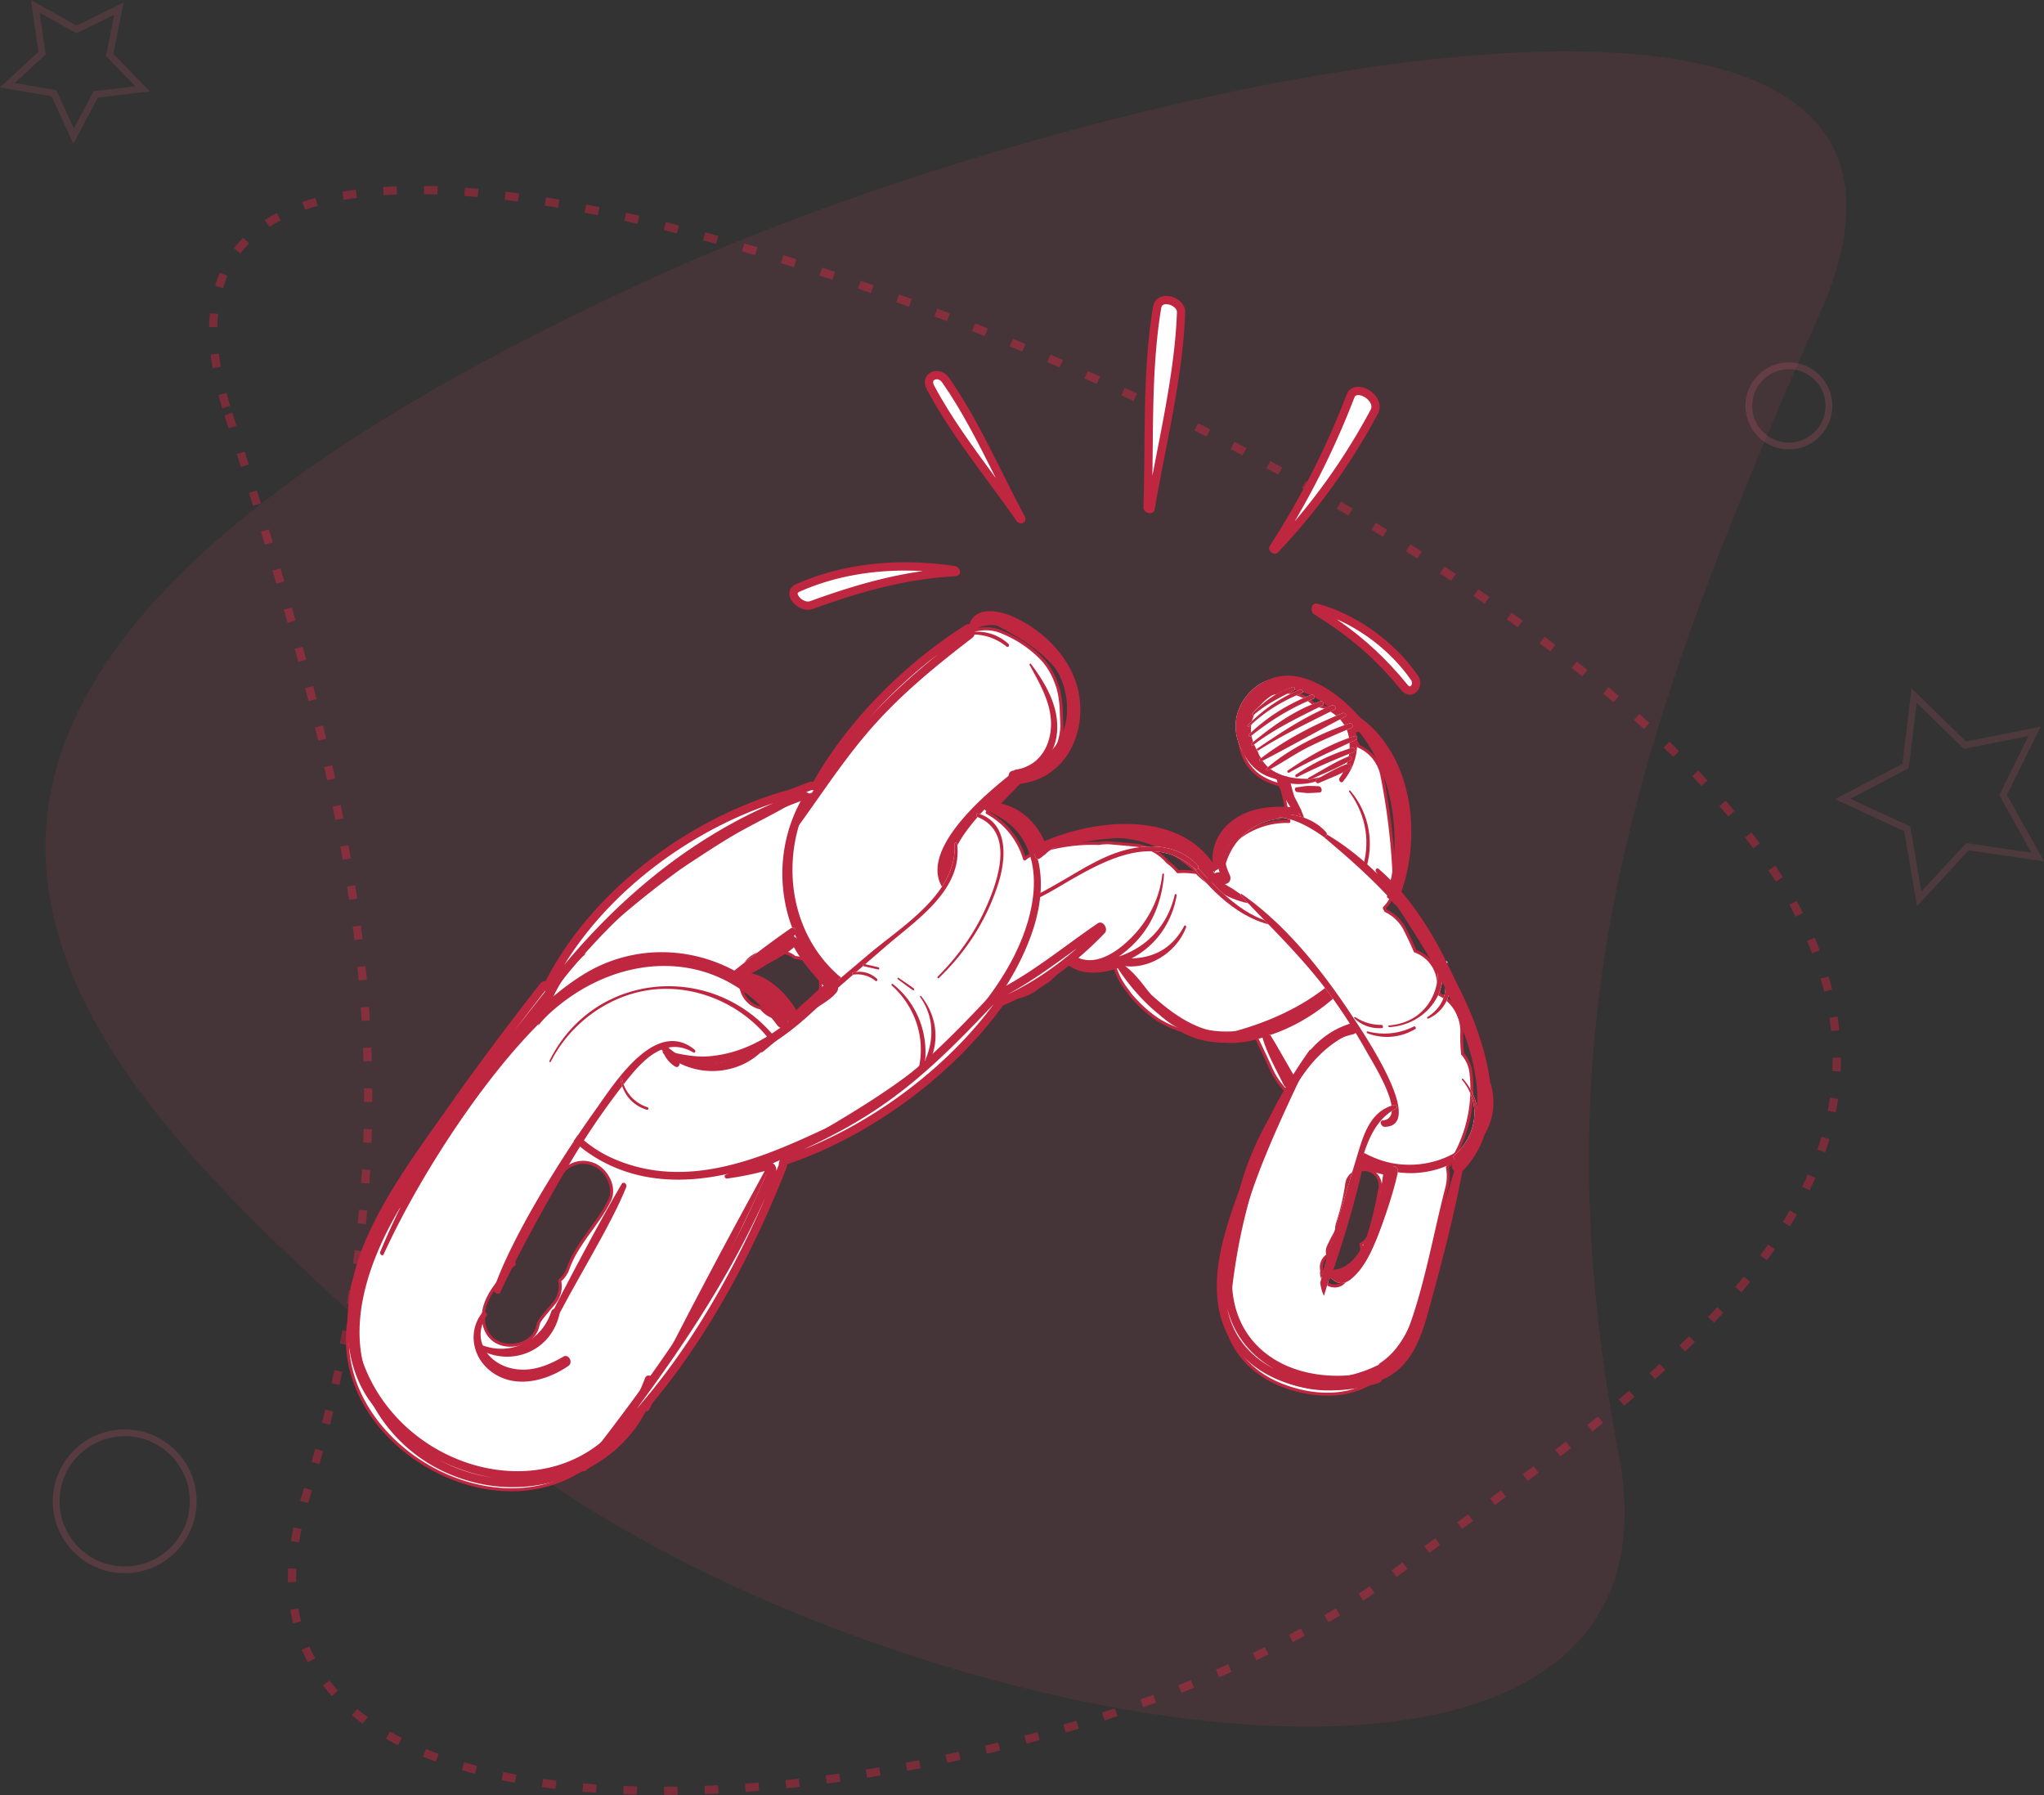 <svg xmlns="http://www.w3.org/2000/svg" width="352.99" height="309.924" viewBox="0 0 352.99 309.924">
    <rect x="0" y="0" width="352.99" height="309.924" fill="#333333" stroke="none"/>
    <defs>
        <style>
            .cls-1,.cls-3,.cls-4{fill:none;stroke-miterlimit:10}.cls-1,.cls-5{stroke:#bf263f}.cls-1{stroke-width:1.426px;stroke-dasharray:2.341 4.681;opacity:.512}.cls-2{fill:#ed4d67;opacity:.1}.cls-3,.cls-4{stroke:#f7657d;stroke-width:1.17px}.cls-3{opacity:.18}.cls-4{opacity:.14}.cls-5,.cls-6{fill:#fff;stroke-linecap:round;stroke-linejoin:round}.cls-5{stroke-width:.522px}.cls-7,.cls-8{stroke:none}.cls-8{fill:#bf263f}
        </style>
    </defs>
    <g id="_06" data-name="6" transform="translate(-53.834 -296.91)">
        <g id="Group_2358" data-name="Group 2358" transform="translate(55.103 298.002)">
            <g id="Group_2354" data-name="Group 2354">
                <g id="Group_2352" data-name="Group 2352" transform="translate(6.59 7.79)">
                    <path id="Path_826" d="M74.661 351.8c22.82 71.013 33.914 119.28 13.187 187.5-22.264 73.267 130.066 56.206 187.5 13.189 54.6-40.905 148.359-92.922-13.187-187.5-67.061-39.26-211.267-87.14-187.5-13.189z" class="cls-1" data-name="Path 826" transform="translate(-43.078 -289.186)"/>
                    <path id="Path_777" d="M364.689 346.91c-32.029 72.568-49.13 122.39-34.789 196.845 15.4 79.966-143.813 44.987-199.777-6.9C76.91 487.541-16.463 422.086 164.91 340.013c75.29-34.07 233.127-68.678 199.779 6.897z" class="cls-2" data-name="Path 777" transform="translate(-58.243 -301.714)"/>
                </g>
                <g id="Group_2356" data-name="Group 2356">
                    <circle id="Ellipse_80" cx="6.92" cy="6.92" r="6.92" class="cls-3" data-name="Ellipse 80" transform="translate(300.739 62.066)"/>
                    <path id="Path_823" d="M206.122 372.567l10.855-5.7 1.473-12.167 8.773 8.563 12.034-2.372-5.432 10.987 5.971 10.706-12.131-1.773-8.335 8.989-2.063-12.083z" class="cls-4" data-name="Path 823" transform="translate(110.835 -235.703)"/>
                    <path id="Path_828" d="M59.928 298l7.113 3.992 7.335-3.593-1.6 8 5.684 5.854-8.1.951-3.811 7.216-3.406-7.411-8.043-1.394 6-5.53z" class="cls-4" data-name="Path 828" transform="translate(-55.103 -298.002)"/>
                    <circle id="Ellipse_81" cx="11.832" cy="11.832" r="11.832" class="cls-3" data-name="Ellipse 81" transform="translate(8.433 246.29)"/>
                </g>
            </g>
        </g>
        <g id="Group_3607" data-name="Group 3607" transform="translate(113.829 348.004)">
            <path id="Path_2416" d="M277.121 425.9a5.883 5.883 0 0 0-1.454-3.291 29.611 29.611 0 0 1-.136-3.476 7.233 7.233 0 0 0-3.912-6.855c-.036-.625-.036-1.238-.1-1.872a6.112 6.112 0 0 0-4.038-5.551q-.771-1.8-1.669-3.57a7.239 7.239 0 0 0-3.4-3.394c-.019-.029-.036-.061-.057-.09a11.755 11.755 0 0 1-.2-.386 5.737 5.737 0 0 0 1.74-4.2 114.8 114.8 0 0 0-2.124-18.551 6.96 6.96 0 0 0-4.065-5.182 9.253 9.253 0 0 0-1.566-2.384 5.145 5.145 0 0 0-.2-.535 7.261 7.261 0 0 0-4.145-3.82c-.544-.141-1.119-.262-1.687-.392a7.226 7.226 0 0 0-4.592-2.2c-1.841-.082-4.137.3-5.461 1.711a8.989 8.989 0 0 0-2.363 3.278 8.731 8.731 0 0 0-.407 4.183 8.17 8.17 0 0 0 3.306 5.3 10.882 10.882 0 0 0 3.711 1.564q.815 3.123 1.366 6.292a13.593 13.593 0 0 0-13.355 9.533 13.32 13.32 0 0 0-3.66-.848 13.685 13.685 0 0 0-2.151-.011 9.053 9.053 0 0 0-1.778-1.673 8.4 8.4 0 0 0-5.669-2.93l-4.189-.376a8.182 8.182 0 0 0-2 .1 29.877 29.877 0 0 0-10.836 1.589 6.754 6.754 0 0 0-1.994 1.091 13.411 13.411 0 0 0-6.468-8.007c.2-.3.426-.567.6-.877.216-.374.416-.756.619-1.133l.607-1.144c.006 0 .046-.073.16-.279.235-.376.485-.735.728-1.1a11.845 11.845 0 0 0 6.322-2.588 11.013 11.013 0 0 0 3.356-4.934 10.718 10.718 0 0 0 .514-2.938l-.094-2.172a18.722 18.722 0 0 0-.2-2.506 11.934 11.934 0 0 0-.844-3.148 12.07 12.07 0 0 0-2.084-3.476 19.818 19.818 0 0 0-7-4.827c-3.7-1.713-8.628.329-10.624 3.809a7.17 7.17 0 0 0-3.121 1.719c-6.523 6.223-14.549 12.555-18.387 20.885a163.452 163.452 0 0 0-43.613 31.364 17.94 17.94 0 0 0-5.071 9.785 79.224 79.224 0 0 0-10.662 12.083 6.772 6.772 0 0 0-2.479 2.632c-3.022 5.471-6.156 10.872-9.34 16.245a6.425 6.425 0 0 0-2.607 2.577l-5.547 9.72a7.575 7.575 0 0 0-.85 5.583 16.666 16.666 0 0 0-.739 3.417c-2.227 20.195 25.11 36.29 41.558 23.865 14.7-11.107 22.81-32.363 30.281-48.551a15.674 15.674 0 0 0 .938-2.712 10.676 10.676 0 0 0 2.964-1.219c1.295-.8 2.569-1.618 3.843-2.439a17.531 17.531 0 0 0 1.91-.583 34.671 34.671 0 0 0 13.917-10.391 67.436 67.436 0 0 0 14.843-13.481 7.888 7.888 0 0 0 3.765-1.213l1.3-.057a8.728 8.728 0 0 0 4.034-1.891c.5-.321 1-.64 1.494-.961a7.241 7.241 0 0 0 2.481-3.438c.279-.006.55.027.833 0a8.955 8.955 0 0 0 8.15.718 12.333 12.333 0 0 0 2.355 4.487 10.09 10.09 0 0 0 1.442 1.734 21.419 21.419 0 0 0 3.862 3.27 17.55 17.55 0 0 0 3.992 1.782 13.688 13.688 0 0 0 5.747 1.763 13.486 13.486 0 0 0 6.861-1.064 179.064 179.064 0 0 1 2.8 5.908 13.547 13.547 0 0 0 3.014 4.235 8.339 8.339 0 0 0-.955 1.121 49.233 49.233 0 0 0-8.779 25.043c-.034.082-.082.145-.113.231-3.482 9.241-1.616 19.552 8.093 23.748 4.126 1.782 9.342 2.523 13.617.978a11.43 11.43 0 0 0 7.17-7.144 14.369 14.369 0 0 0 2.271-4.183c2.642-7.52 4.057-15.749 6.047-23.471a7.9 7.9 0 0 0 .113-3.513 23.9 23.9 0 0 0 4.061-16.316zm-148.779 22.027c-2.019 4.116-5.627 7.4-7.148 11.715a4.645 4.645 0 0 1-1.461 2.113 4.515 4.515 0 0 1-.806 3.7c-.667.816-1.385 1.6-2.027 2.43a7.575 7.575 0 0 0-.751 1.068c-.08.285-.216.741-.243.848-.716 2.632-3.958 3.61-6.28 2.858-2.663-.865-3.522-3.826-2.856-6.28.711-2.613 2.548-4.544 4.21-6.578a5.829 5.829 0 0 1 .907-.875 4.771 4.771 0 0 1 .172-2.707c1.587-4.5 5.1-7.549 7.151-11.718 1.163-2.372 3.6-3.855 6.277-2.856 2.293.861 4.013 3.919 2.855 6.282zm33.589-32.567a4.474 4.474 0 0 1-3.589 1.152c-.078-.006-.141-.029-.214-.04s-.164.006-.252 0a4.5 4.5 0 0 1-3.331-1.773c-5.5-1.18-4.481-10.1 1.513-9.587a4.973 4.973 0 0 1 1.755-.157 4.575 4.575 0 0 1 2.571 1.028c.052 0 .1-.008.151 0 5.395.481 5.472 7.732 1.396 9.378zm99.363 30.909a53.86 53.86 0 0 1-1.853 7.7 2.471 2.471 0 0 1-1.337 1.5 2.507 2.507 0 0 1-.636 2.651 6.217 6.217 0 0 0-1.31 2.135 2.351 2.351 0 0 1-.453.747 2.125 2.125 0 0 1-2.334 1.66 2.2 2.2 0 0 1-2.013-2.613 2.451 2.451 0 0 1 1.068-2.684 2 2 0 0 1 .078-1.5 28.2 28.2 0 0 1 1.423-2.724 3.451 3.451 0 0 1 .12-1.192 39.834 39.834 0 0 0 1.6-6.754 2.62 2.62 0 0 1 1.765-2.283 2.67 2.67 0 0 1 1.515-.313 2.756 2.756 0 0 1 2.367 3.67z" class="cls-5" data-name="Path 2416" transform="translate(-83.084 -291.736)"/>
            <g id="Group_3606" data-name="Group 3606" transform="translate(.011)">
                <g id="Group_3605" data-name="Group 3605">
                    <g id="Group_3604" data-name="Group 3604" transform="translate(0 54.433)">
                        <g id="Path_2417" class="cls-6" data-name="Path 2417">
                            <path d="M158.964 355.928a7.618 7.618 0 0 1 4.4-.651.671.671 0 0 0-.5-.972 5.814 5.814 0 0 0-4.712 2.107 7.318 7.318 0 0 1 .812-.484z" class="cls-7" transform="translate(.618 -341.804)"/>
                            <path d="M158.154 356.413a5.816 5.816 0 0 1 4.712-2.107c.49.02.682.619.5.971a8.387 8.387 0 0 0-1.145-.079c-1.135 0-2.261.235-3.257.73-.29.145-.554.313-.81.485z" class="cls-8" transform="translate(.618 -341.804)"/>
                        </g>
                        <g id="Group_3603" data-name="Group 3603" transform="translate(.661 .306)">
                            <g id="Path_2418" class="cls-6" data-name="Path 2418">
                                <path d="M141.75 394.814c-1.033-2.49.067-5.74 3.284-9.683 1.898-2.327 4.25-4.539 6.435-6.386-1.861 1.756-3.995 3.873-5.748 6.115-1.263 1.617-2.196 3.138-2.773 4.523-.661 1.588-.883 3.06-.66 4.38-.163.353-.341.702-.538 1.051zm12.412-17.874l-.24-.181c.183-.143.363-.282.539-.416l.24.26.497-.286c.447-.26.922-.51 1.382-.753.72-.38 1.465-.772 2.17-1.232-1.62 1.326-3.154 2.199-4.588 2.608zm-31.036-3.543c-.054-.058-.1-.143-.097-.191l.002-.001c.642-.705 1.27-1.389 1.887-2.052a88.148 88.148 0 0 0-1.792 2.244zm39.833-3.611l-.033-.027c-.077-.061-.144-.163-.118-.211.917-1.704 1.386-3.396 1.405-5.06.055 1.672-.338 3.39-1.177 5.137l-.077.16z" class="cls-7" transform="translate(-39.423 -348.492)"/>
                                <path d="M148.385 348.492c.158 0 .297.109.388.25 8.328 3.353 20.043 10.502 14.908 21.193.065.149.067.327-.049.466-2.331 2.779-5.738 6.252-9.348 7.247a.54.54 0 0 1-.491-.09c-4.143 3.838-11.908 10.89-10.76 16.293a15.87 15.87 0 0 1-1.31 2.373c-4.814-6.737 7.986-17.176 12.536-20.626a.366.366 0 0 1 .225-.08c.13 0 .255.072.355.18 1.206-.7 2.505-1.28 3.666-2.063 1.44-.972 2.747-2.097 3.973-3.318-.319-.256-.52-.699-.3-1.108 5.28-9.812-6.494-16.318-13.606-19.687-.03-.015-.053-.038-.076-.057-.762.387-1.175 1.163-1.106 2.02.027.348-.21.51-.468.51a.656.656 0 0 1-.302-.074c-8.482 6.454-16.484 13.537-23.005 22.014a.546.546 0 0 1-.44.235c-.57 0-1.177-.896-.673-1.448 7.277-7.99 14.868-15.466 23.776-21.628a2.564 2.564 0 0 1 2.033-2.594.353.353 0 0 1 .074-.008z" class="cls-8" transform="translate(-39.423 -348.492)"/>
                            </g>
                            <g id="Path_2419" class="cls-6" data-name="Path 2419">
                                <path d="M127.476 397.248a24.26 24.26 0 0 1-5.548-7.037 25.433 25.433 0 0 1-2.757-8.987 25.605 25.605 0 0 1 1.288-11.47 27.524 27.524 0 0 0-.868 11.715c.889 6.184 3.872 11.603 8.436 15.365-.182.135-.366.273-.551.414z" class="cls-7" transform="translate(-43.846 -333.274)"/>
                                <path d="M127.453 398.168c-10.337-8.592-12.352-24.476-3.875-35.694a.302.302 0 0 1 .247-.132c.297 0 .621.432.435.728-7.127 11.336-5.085 26.195 4.95 33.786-.592.424-1.178.863-1.757 1.312z" class="cls-8" transform="translate(-43.846 -333.274)"/>
                            </g>
                            <g id="Path_2420" class="cls-6" data-name="Path 2420">
                                <path d="M137.222 388.08a11.39 11.39 0 0 0 1.404-2.124c3.997-2.097 7.83-4.883 11.539-7.58 1.693-1.23 3.443-2.502 5.17-3.68a.136.136 0 0 1 .039-.02c.036.006.177.11.25.316.039.112.052.253-.007.314-3.013 3.146-6.314 5.918-9.813 8.24-2.844 1.887-5.72 3.405-8.582 4.534z" class="cls-7" transform="translate(-26.037 -320.507)"/>
                                <path d="M151.356 378.396l-.77.56c-3.61 2.623-7.338 5.333-11.24 7.427a47.662 47.662 0 0 0 6.063-3.433 56.116 56.116 0 0 0 5.947-4.554m4.015-4.435c.753 0 1.354 1.224.762 1.84-5.8 6.057-13.476 11.523-21.636 13.985 1.547-1.304 2.831-2.75 3.589-4.355 5.853-3.031 11.285-7.535 16.847-11.326a.768.768 0 0 1 .438-.144z" class="cls-8" transform="translate(-26.037 -320.507)"/>
                            </g>
                            <g id="Path_2421" class="cls-6" data-name="Path 2421">
                                <path d="M132.585 370.711a2.24 2.24 0 0 1 .06-1.502c.058.278.127.55.209.821a100 100 0 0 0-.269.681z" class="cls-7" transform="translate(-29.038 -327.32)"/>
                                <path d="M132.728 372.34c-1.11-1.208-1.415-2.963-.078-4.45a.344.344 0 0 1 .256-.13c.305 0 .572.484.35.79a8.48 8.48 0 0 0 .357 1.507c-.304.758-.598 1.52-.885 2.284z" class="cls-8" transform="translate(-29.038 -327.32)"/>
                            </g>
                            <g id="Path_2422" class="cls-6" data-name="Path 2422">
                                <path d="M163.694 373.305c-1.98-1.896-4.138-3.4-6.43-4.48a21.012 21.012 0 0 0-2.75-1.07c1.197.298 2.356.707 3.451 1.22 2.253 1.059 4.175 2.512 5.729 4.33z" class="cls-7" transform="translate(-17.175 -328.753)"/>
                                <path d="M164.65 374.985c-.18 0-.375-.077-.55-.26-4.267-4.48-9.62-7.145-15.47-7.145-1.798 0-3.644.252-5.52.781a.367.367 0 0 1-.1.014c-.375 0-.659-.579-.242-.728a20.781 20.781 0 0 1 6.95-1.19c5.914 0 11.765 2.503 15.37 7.462.394.541.031 1.066-.438 1.066z" class="cls-8" transform="translate(-17.175 -328.753)"/>
                            </g>
                            <g id="Path_2423" class="cls-6" data-name="Path 2423">
                                <path d="M176.888 390.818a8.72 8.72 0 0 0-.302-.24c1.853-6.802 1.616-14.347-.665-20.78 1.026 2.713 1.698 5.621 2 8.667.337 3.406.178 6.883-.462 10.057-.145.72-.33 1.468-.571 2.296z" class="cls-7" transform="translate(3.061 -341.777)"/>
                                <path d="M177.21 392.21c-.513-.64-.655-.762-1.245-1.205-.06-.05-.128-.104-.197-.159 3.811-13.233-.374-30.464-14.49-35.41-.434-.154-.378-.832.05-.832.04 0 .083.006.13.019 14.033 3.927 19.33 20.998 16.702 34.04a33.008 33.008 0 0 1-.95 3.547z" class="cls-8" transform="translate(3.061 -341.777)"/>
                            </g>
                            <g id="Path_2424" class="cls-6" data-name="Path 2424">
                                <path d="M155.898 388.374c-.102 0-.178-.09-.206-.129a.346.346 0 0 1-.074-.215.266.266 0 0 1 .06-.022c6.609-1.735 12.21-4.386 16.662-7.886.159.235.325.47.5.709-2.347 2.057-4.895 3.735-7.583 4.995-3.02 1.414-6.162 2.271-9.34 2.547h-.02z" class="cls-7" transform="translate(-3.616 -314.898)"/>
                                <path d="M172.51 379.066a20.7 20.7 0 0 0 1.298 1.86c-4.945 4.497-11.107 7.576-17.83 8.16a.925.925 0 0 1-.08.003c-.955 0-1.468-1.493-.402-1.773 6.34-1.664 12.244-4.317 17.015-8.25z" class="cls-8" transform="translate(-3.616 -314.898)"/>
                            </g>
                            <g id="Path_2425" class="cls-6" data-name="Path 2425">
                                <path d="M158.744 374.136c-1.878-.802-3.819-2.066-5.648-3.707-.019-.017-.06-.054-.044-.156a.343.343 0 0 1 .102-.194l.022.017.583.479c1.405 1.157 2.858 2.354 4.504 3.227l.48.334z" class="cls-7" transform="translate(-6.438 -325.57)"/>
                                <path d="M162.577 375.829c-3.524-.195-7.174-2.37-9.959-4.867-.618-.557-.132-1.608.532-1.608.154 0 .318.057.48.189 1.532 1.25 3.18 2.686 5.007 3.648 1.293.913 2.634 1.748 3.94 2.638z" class="cls-8" transform="translate(-6.438 -325.57)"/>
                            </g>
                            <g id="Path_2426" class="cls-6" data-name="Path 2426">
                                <path d="M163.502 369.706a14.254 14.254 0 0 0-.036-.008c-.049-.156-.099-.31-.151-.466.065.16.127.317.187.474z" class="cls-7" transform="translate(.278 -334.366)"/>
                                <path d="M158.446 361.349c.5.371 1.068.663 1.681.9 1.822 2.567 3.572 5.474 4.477 8.469a1.11 1.11 0 0 0-.63-.186c-.048 0-.095.002-.143.008a5.244 5.244 0 0 0-.925-.217c-.913-3.194-2.737-6.23-4.46-8.974z" class="cls-8" transform="translate(.278 -334.366)"/>
                            </g>
                            <g id="Path_2427" class="cls-6" data-name="Path 2427">
                                <path d="M165.39 365.753c-2.81-.319-4.993-1.383-6.17-3.646a11.249 11.249 0 0 1-2.349-3.131.376.376 0 0 0-.705.258 10.086 10.086 0 0 0 13.046 6.941.774.774 0 0 0 .521-.661 11.108 11.108 0 0 1-4.343.239z" class="cls-7" transform="translate(-2.248 -337.219)"/>
                                <path d="M165.881 366.766c-4.43 0-8.447-3.075-9.715-7.531-.084-.293.13-.483.353-.483a.39.39 0 0 1 .352.224 11.249 11.249 0 0 0 2.348 3.132c1.178 2.262 3.36 3.326 6.17 3.645.551.063 1.136.104 1.727.104.89 0 1.796-.093 2.616-.343a.774.774 0 0 1-.52.661 9.765 9.765 0 0 1-3.33.59z" class="cls-8" transform="translate(-2.248 -337.219)"/>
                            </g>
                            <g id="Path_2428" class="cls-6" data-name="Path 2428">
                                <path d="M164.577 362.777c-.648-.029-1.3-.071-1.952-.048s-1.257.187-1.9.241c-.455.04-.275.787.122.81.678.038 1.335.187 2.017.178.623-.008 1.247-.063 1.87-.109.604-.049.374-1.049-.157-1.072z" class="cls-7" transform="translate(2.492 -332.857)"/>
                                <path d="M163.02 362.722c.519 0 1.04.031 1.557.055.53.023.761 1.026.161 1.072-.623.046-1.246.101-1.87.11h-.056c-.662 0-1.301-.142-1.96-.179-.397-.023-.578-.77-.122-.81.638-.055 1.253-.219 1.895-.242.131-.004.263-.006.394-.006z" class="cls-8" transform="translate(2.492 -332.857)"/>
                            </g>
                            <g id="Path_2429" class="cls-6" data-name="Path 2429">
                                <path d="M166.355 360.1a9.653 9.653 0 0 0-1.694-3.1c-.046-.057-.063-.109-.053-.165a.204.204 0 0 1 .016-.05 9.89 9.89 0 0 1 1.731 3.315z" class="cls-7" transform="translate(6.26 -340.222)"/>
                                <path d="M164.62 356.019c.187 0 .384.091.558.313 3.088 3.916 3.035 9.193-.188 13.008-.075.089-.158.126-.24.126-.288 0-.554-.463-.338-.755 2.433-3.304 2.296-8.09-.304-11.258-.506-.617-.044-1.434.512-1.434z" class="cls-8" transform="translate(6.26 -340.222)"/>
                            </g>
                            <g id="Path_2430" class="cls-6" data-name="Path 2430">
                                <path d="M166.632 379.876c-6.034-1.3-10.483-6.687-14.765-11.17-.166-.174-.342.059-.22.229 3.753 5.184 8.974 10.45 15.363 11.464-.135-.17-.255-.347-.378-.523z" class="cls-7" transform="translate(-7.238 -326.349)"/>
                                <path d="M167.01 380.399c-6.39-1.014-11.611-6.28-15.364-11.464-.091-.127-.015-.29.099-.29.038 0 .08.018.122.061 4.281 4.483 8.73 9.869 14.765 11.17.123.176.243.353.377.523z" class="cls-8" transform="translate(-7.238 -326.349)"/>
                            </g>
                            <g id="Path_2431" class="cls-6" data-name="Path 2431">
                                <path d="M167.147 376.695c.172.162.344.323.516.487a14.2 14.2 0 0 0-2.531-14.041c-.126-.149-.283.048-.18.189a14.425 14.425 0 0 1 2.195 13.365z" class="cls-7" transform="translate(7.39 -332.455)"/>
                                <path d="M167.663 377.182c-.172-.164-.344-.326-.516-.487 1.486-4.3.85-9.23-2.196-13.365-.077-.106-.008-.242.084-.242.031 0 .065.015.097.053 3.478 4.113 4.17 9.446 2.531 14.04z" class="cls-8" transform="translate(7.39 -332.455)"/>
                            </g>
                            <g id="Path_2432" class="cls-6" data-name="Path 2432">
                                <path d="M167.29 371.012c-3.963-4.37-10.32-3.82-15.311-1.742a87.521 87.521 0 0 0-9.13 4.949c-1.1.619-2.439 1.4-3.864 2.059a.8.8 0 0 1 .1.374 1.215 1.215 0 0 1 .025.25 58.421 58.421 0 0 0 5.669-3.1c6.725-3.9 15.078-8.4 21.993-2.252a.375.375 0 1 0 .518-.538z" class="cls-7" transform="translate(-21.104 -327.385)"/>
                                <path d="M159.247 367.702c2.987 0 5.874.918 8.043 3.31.267.296.062.662-.23.662a.433.433 0 0 1-.286-.12c-2.458-2.186-5.096-3.025-7.78-3.025-4.866 0-9.879 2.764-14.213 5.276-1.499.87-3.526 2.145-5.67 3.096-.005-.084-.001-.172-.024-.25a.8.8 0 0 0-.101-.373c1.425-.661 2.764-1.44 3.864-2.06 3.018-1.701 5.923-3.611 9.13-4.948 2.259-.94 4.797-1.568 7.267-1.568z" class="cls-8" transform="translate(-21.104 -327.385)"/>
                            </g>
                            <g id="Path_2433" class="cls-6" data-name="Path 2433">
                                <path d="M141.581 352.134a8.17 8.17 0 0 0-8.888-1.364c-.143.059-.013.285.128.233a8.722 8.722 0 0 1 8.431 1.6c.281.224.576-.244.329-.469z" class="cls-7" transform="translate(-28.088 -346.791)"/>
                                <path d="M141.408 352.66a.247.247 0 0 1-.157-.062c-1.606-1.306-3.646-2.079-5.703-2.079-.918 0-1.84.154-2.728.484a.121.121 0 0 1-.042.008c-.122 0-.214-.188-.086-.241 1.166-.482 2.356-.73 3.523-.73 1.925 0 3.786.676 5.366 2.094.2.183.044.525-.173.525z" class="cls-8" transform="translate(-28.088 -346.791)"/>
                            </g>
                            <g id="Path_2434" class="cls-6" data-name="Path 2434">
                                <path d="M144.816 364.565c.4-4.42-1.939-8.443-4.5-11.846-.115-.155-.317.023-.233.178 1.679 3.106 3.633 6.359 3.692 10 .063 3.925-2.03 7.5-6.124 8.087-.632.09-.294 1.043.275 1.005 3.954-.272 6.548-3.634 6.89-7.424z" class="cls-7" transform="translate(-22.941 -343.913)"/>
                                <path d="M137.897 371.99c-.548 0-.861-.918-.242-1.007 4.095-.59 6.188-4.162 6.125-8.087-.06-3.639-2.013-6.892-3.692-9.998-.061-.113.029-.239.127-.239.037 0 .074.018.106.06 2.556 3.402 4.896 7.426 4.495 11.846-.342 3.79-2.936 7.152-6.886 7.423a.496.496 0 0 1-.033.001z" class="cls-8" transform="translate(-22.941 -343.913)"/>
                            </g>
                            <g id="Path_2435" class="cls-6" data-name="Path 2435">
                                <path d="M174.238 359.155c-4.6-4.38-12.15-8.351-16.958-1.96-3.694 4.9-.949 11.445 4.426 13.569.191.076.218-.214.063-.29-5.192-2.523-7.3-9.482-2.693-13.64 4.938-4.46 10.477-.115 14.595 3.113.493.385.978-.4.567-.792z" class="cls-7" transform="translate(-2.864 -342.604)"/>
                                <path d="M163.572 353.851c3.783 0 7.798 2.572 10.666 5.304.333.318.077.895-.295.895a.44.44 0 0 1-.272-.104c-2.858-2.24-6.4-5.018-9.95-5.018-1.566 0-3.134.54-4.645 1.905-4.607 4.158-2.5 11.118 2.693 13.64.137.067.132.302-.005.302a.16.16 0 0 1-.058-.012c-5.375-2.124-8.12-8.664-4.427-13.569 1.81-2.406 4.01-3.343 6.293-3.343z" class="cls-8" transform="translate(-2.864 -342.604)"/>
                            </g>
                            <g id="Path_2436" class="cls-6" data-name="Path 2436">
                                <path d="M146.818 385.393c1.108-.278 2.168-.81 3.127-1.442l.493.985a16.364 16.364 0 0 0 1.702-.666l.25.985h-.097c-.299 0-.6-.017-.892-.05l-.88-.103-.072-.07-.168-.048a3.227 3.227 0 0 0-.166-.042 1.49 1.49 0 0 1-.111-.029l-.209-.07-.21.06-.233.063-.611-.071.225.167c-.713.166-1.432.278-2.148.331z" class="cls-7" transform="translate(-17.664 -324.939)"/>
                                <path d="M168.539 398.617c-2.93 0-5.874-.787-8.425-2.204-4.605-2.559-6.378-7.266-10.032-10.742-.101-.03-.204-.046-.305-.08a14.736 14.736 0 0 1-3.519.548.414.414 0 0 1-.191-.05c-.297.046-.593.07-.889.07a4.647 4.647 0 0 1-2.793-.901c-.467-.34-.274-1.029.197-1.029.09 0 .19.025.297.082.753.402 1.53.577 2.312.577 3.14 0 6.337-2.82 8.209-5.003 2.388-2.781 3.93-6.208 4.332-9.854.007-.073.057-.103.112-.103.085 0 .184.069.177.166-.354 4.626-2.046 8.932-5.431 12.198a19.684 19.684 0 0 1-2.376 1.965c4.806-1.583 8.429-5.323 9.658-10.662.02-.085.073-.12.132-.12.102 0 .22.108.198.237-.823 4.83-3.734 8.803-7.82 10.876 3.876-.115 7.04-1.7 9.125-5.61.036-.066.084-.093.133-.093.122 0 .249.168.195.311-1.408 3.832-5.431 6.775-9.542 6.775-.324 0-.65-.018-.975-.056 2.972 2.203 4.569 5.958 7.614 8.177 2.983 2.17 6.35 3.116 9.848 3.116 1.277 0 2.573-.126 3.872-.365a.575.575 0 0 1 .106-.01c.588 0 .843.955.205 1.148a15.366 15.366 0 0 1-4.424.636z" class="cls-8" transform="translate(-17.664 -324.939)"/>
                            </g>
                            <g id="Path_2437" class="cls-6" data-name="Path 2437">
                                <path d="M150.634 367.626c-.034-.269-.449-.353-.432-.036.447 8.607-9.149 14.238-14.918 19.141-6.28 5.337-12.637 10.595-18.824 16.037-.411.363.21 1.079.653.711 7.2-5.982 14.234-12.183 21.326-18.293 5.215-4.495 13.154-9.651 12.195-17.56z" class="cls-7" transform="translate(-46.004 -327.731)"/>
                                <path d="M150.367 367.387c.115 0 .249.092.267.24.96 7.908-6.98 13.064-12.196 17.56-7.092 6.11-14.123 12.312-21.326 18.293a.417.417 0 0 1-.27.102c-.375 0-.714-.521-.382-.813 6.187-5.443 12.544-10.7 18.824-16.037 5.77-4.903 15.365-10.534 14.918-19.141-.008-.143.072-.204.165-.204z" class="cls-8" transform="translate(-46.004 -327.731)"/>
                            </g>
                            <g id="Path_2438" class="cls-6" data-name="Path 2438">
                                <path d="M125.058 374.467c-3.992 2.735-7.776 5.725-11.558 8.731.122.046.246.082.367.13a1.04 1.04 0 0 1 .164.092c3.944-2.523 7.87-5.058 11.632-7.856.566-.421-.005-1.509-.605-1.097z" class="cls-7" transform="translate(-49.108 -320.052)"/>
                                <path d="M125.33 374.375c.478 0 .812.833.332 1.19-3.76 2.797-7.687 5.332-11.631 7.855-.055-.031-.1-.069-.164-.092-.121-.048-.245-.084-.367-.13 3.782-3.006 7.566-5.996 11.558-8.731a.478.478 0 0 1 .272-.092z" class="cls-8" transform="translate(-49.108 -320.052)"/>
                            </g>
                            <g id="Path_2439" class="cls-6" data-name="Path 2439">
                                <path d="M121.56 369.203c2.987-1.946 6.064-3.845 9.272-5.103-1.964 1.24-4.075 2.348-6.122 3.422-1.04.545-2.1 1.103-3.15 1.68z" class="cls-7" transform="translate(-54.331 -332.329)"/>
                                <path d="M131.297 363.202c.58 0 .982.813.405 1.19-3.675 2.394-7.789 4.212-11.577 6.45-3.795 2.24-7.392 4.79-11.162 7.07a.117.117 0 0 1-.06.018c-.116 0-.213-.178-.118-.266 3.13-2.892 6.714-5.339 10.267-7.673 3.757-2.466 7.787-5.182 12.018-6.747a.656.656 0 0 1 .227-.042z" class="cls-8" transform="translate(-54.331 -332.329)"/>
                            </g>
                            <g id="Path_2440" class="cls-6" data-name="Path 2440">
                                <path d="M122.568 420.463a.291.291 0 0 1-.042-.103c4.692-2.77 10.158-6.12 15.169-9.965 5.365-4.118 9.612-8.333 12.984-12.886.18-.245.36-.49.534-.734-2.81 4.018-6.365 7.814-10.76 11.496-5.738 4.81-12.256 8.861-17.885 12.192z" class="cls-7" transform="translate(-39.977 -330.888)"/>
                                <path d="M149.45 364.514c5.05 0 8.602 5.664 9.36 10.175.999 5.967-1.15 12.186-3.915 17.428-6.951 13.19-19.657 21.683-32.03 29.001a.617.617 0 0 1-.315.092c-.627 0-1.074-1.06-.415-1.45 10.333-6.1 20.675-12.827 27.969-22.677 3.72-5.024 6.86-10.998 7.61-17.281.382-3.205.048-6.504-1.51-9.34-1.605-2.93-3.936-4.294-6.83-5.637-.141-.063-.16-.309.029-.31l.047-.001z" class="cls-8" transform="translate(-39.977 -330.888)"/>
                            </g>
                            <g id="Path_2441" class="cls-6" data-name="Path 2441">
                                <path d="M120.77 387.803c1.46-.49 2.876-1.265 4.215-2.312a11.228 11.228 0 0 1-4.214 2.312zm-9.825-.435c-.54-.42-.965-.94-1.253-1.537.375.304.77.585 1.182.84l.07.697z" class="cls-7" transform="translate(-55.012 -309.916)"/>
                                <path d="M126.25 383.6c.46 0 .854.672.495 1.104-2.345 2.832-5.847 4.304-9.383 4.304-1.942 0-3.894-.444-5.67-1.351.034.33-.159.66-.47.66a.615.615 0 0 1-.333-.113c-1.039-.671-1.736-1.605-2.086-2.667a9.63 9.63 0 0 1-.676-.791c.485-.139.974-.269 1.46-.405.02.182.047.363.1.543a10.805 10.805 0 0 0 3.954 2.284 11.13 11.13 0 0 0 3.393.539c3.306 0 6.35-1.534 8.847-3.944a.529.529 0 0 1 .37-.163z" class="cls-8" transform="translate(-55.012 -309.916)"/>
                            </g>
                            <g id="Path_2442" class="cls-6" data-name="Path 2442">
                                <path d="M99.593 387.325a21.6 21.6 0 0 1 6.643-10.58c.113-.1-.052-.342-.178-.246a21.083 21.083 0 0 0-7.852 12.494 48.23 48.23 0 0 1 1.387-1.668z" class="cls-7" transform="translate(-65.913 -317.743)"/>
                                <path d="M98.206 388.994c.997-4.76 3.604-9.24 7.852-12.494a.101.101 0 0 1 .062-.023c.11 0 .211.185.116.268-3.377 2.964-5.572 6.666-6.643 10.58a47.08 47.08 0 0 0-1.387 1.669z" class="cls-8" transform="translate(-65.913 -317.743)"/>
                            </g>
                            <g id="Path_2443" class="cls-6" data-name="Path 2443">
                                <path d="M131.441 397.889c.705-.22 1.422-.458 2.15-.714 3.55-1.248 7.012-2.782 10.387-4.354-3.508 1.732-6.745 3.112-9.81 4.183-.92.322-1.83.617-2.727.885z" class="cls-7" transform="translate(-62.709 -302.742)"/>
                                <path d="M148.13 390.13c.543 0 .933.855.37 1.157-8.62 4.647-19.185 9.3-29.355 9.3-5.273 0-10.44-1.25-15.175-4.402a21.52 21.52 0 0 1-2.848-2.275c.248-.34.495-.682.75-1.02a20.893 20.893 0 0 0 6.262 4.14c3.663 1.574 7.342 2.226 11.003 2.226 9.963 0 19.79-4.834 28.754-9.071a.552.552 0 0 1 .238-.055z" class="cls-8" transform="translate(-62.709 -302.742)"/>
                            </g>
                            <g id="Path_2444" class="cls-6" data-name="Path 2444">
                                <path d="M167.56 365a11.065 11.065 0 0 0-13.187 11.686c.021.229.336.285.357.029.548-6.932 5.952-11.47 12.866-10.525.764.11.613-1.057-.036-1.19z" class="cls-7" transform="translate(-4.242 -330.588)"/>
                                <path d="M165.395 364.787c.712 0 1.437.07 2.165.216.621.125.786 1.196.128 1.196a.692.692 0 0 1-.092-.006 13.25 13.25 0 0 0-1.794-.124c-6.036 0-10.572 4.33-11.072 10.65-.01.116-.08.168-.156.168a.21.21 0 0 1-.2-.198c-.567-6.537 4.777-11.902 11.02-11.902z" class="cls-8" transform="translate(-4.242 -330.588)"/>
                            </g>
                            <g id="Path_2445" class="cls-6" data-name="Path 2445">
                                <path d="M191.165 408.052l-.226-.87c-.565-2.18-1.145-4.414-1.878-6.624.95 2.584 1.654 5.09 2.104 7.494z" class="cls-7" transform="translate(4.484 -328.911)"/>
                                <path d="M191.847 411.409c-.266 0-.563-.168-.647-.466-1.194-4.265-2.07-8.51-3.72-12.643a68.883 68.883 0 0 0-6.2-11.921c-5.126-7.883-11.766-13.739-18.917-19.701-.153-.128-.097-.364.066-.364.032 0 .068.009.108.03 7.988 4.223 14.583 11.665 19.515 19.107 4.869 7.348 9.323 16.556 10.25 25.427.039.366-.192.53-.455.53z" class="cls-8" transform="translate(4.484 -328.911)"/>
                            </g>
                            <g id="Path_2446" class="cls-6" data-name="Path 2446">
                                <path d="M175.328 392.774c-5.016-7.621-11.361-15.743-19.1-21.124-.174-.122-.3.109-.178.239 5.5 5.839 11.174 11.212 15.833 17.714a99.457 99.457 0 0 1 6.015 9.472c1.1 1.973 6.941 11.18 2.674 11.627-.737.078-.309 1.133.348 1.112 7.221-.23-4.068-16.727-5.592-19.04z" class="cls-7" transform="translate(-2.412 -323.085)"/>
                                <path d="M180.898 411.815c-.646 0-1.059-1.036-.33-1.113 4.267-.447-1.574-9.654-2.673-11.627a99.457 99.457 0 0 0-6.015-9.472c-4.66-6.502-10.337-11.875-15.834-17.714-.097-.104-.036-.273.083-.273.029 0 .061.01.096.034 7.742 5.381 14.087 13.504 19.103 21.124 1.524 2.313 12.813 18.81 5.589 19.04a.58.58 0 0 1-.02 0z" class="cls-8" transform="translate(-2.412 -323.085)"/>
                            </g>
                            <g id="Path_2447" class="cls-6" data-name="Path 2447">
                                <path d="M162.959 391.681a.914.914 0 0 1 .39-.369c-1.6-2.659-3.085-5.406-4.672-7.994-.126-.2-.483-.12-.386.141a58.435 58.435 0 0 0 4.221 9.008c.153-.261.307-.521.447-.786z" class="cls-7" transform="translate(.09 -310.352)"/>
                                <path d="M162.512 392.466c-1.72-2.953-3.123-6.053-4.22-9.008-.06-.16.053-.254.178-.254.078 0 .16.036.208.114 1.586 2.587 3.072 5.335 4.672 7.994a.914.914 0 0 0-.39.37c-.141.264-.295.524-.448.784z" class="cls-8" transform="translate(.09 -310.352)"/>
                            </g>
                            <g id="Path_2448" class="cls-6" data-name="Path 2448">
                                <path d="M174.609 402.149c-.356 0-.711-.013-1.063-.039a17.033 17.033 0 0 0 6.298-.876 15.61 15.61 0 0 1-5.235.915z" class="cls-7" transform="translate(8.329 -306.141)"/>
                                <path d="M187.85 387.036c.268 0 .545.164.64.52 2.39 8.974-5.742 15.308-13.881 15.308-.91 0-1.82-.08-2.714-.242-2.204-.403-4.237-1.18-6.122-2.227.122-.428.202-.871.254-1.327.965.55 1.983 1.041 3.085 1.442 1.674.61 3.473.905 5.269.905 7.433 0 14.802-5.048 12.907-13.613-.11-.491.218-.766.563-.766z" class="cls-8" transform="translate(8.329 -306.141)"/>
                            </g>
                            <g id="Path_2449" class="cls-6" data-name="Path 2449">
                                <path d="M168.291 368.2c-2.439-2.785-6.4-3.509-9.917-3.062-.214.027-.141.4.059.39 3.662-.151 6.429 1.391 9.35 3.383.478.329.837-.332.508-.711z" class="cls-7" transform="translate(.056 -330.333)"/>
                                <path d="M168.036 369.002a.451.451 0 0 1-.253-.087c-2.79-1.902-5.437-3.394-8.858-3.394a11.93 11.93 0 0 0-.499.01c-.194 0-.264-.363-.052-.39.628-.08 1.27-.122 1.915-.122 2.967 0 5.999.897 8.002 3.184.267.305.08.799-.255.799z" class="cls-8" transform="translate(.056 -330.333)"/>
                            </g>
                            <g id="Path_2450" class="cls-6" data-name="Path 2450">
                                <path d="M95.926 424.895c1.526-3.846 3.957-8.637 7.11-13.998a205.89 205.89 0 0 1 5.013-8.07c-3.72 6.081-8.883 15.348-12.123 22.068z" class="cls-7" transform="translate(-69.941 -309.796)"/>
                                <path d="M125.39 383.71c1.274 0 2.564.444 3.84 1.494.21.173.133.514-.089.514a.306.306 0 0 1-.154-.048c-1.123-.658-2.192-.94-3.21-.94-3.607 0-6.545 3.547-8.772 6.408a128.56 128.56 0 0 0-7.251 10.298c-4.217 6.679-10.771 18.472-14.058 25.623-.095.206-.257.29-.43.29-.394 0-.846-.436-.697-.863 3.228-9.306 11.852-22.928 17.559-30.911 2.582-3.614 7.775-11.865 13.263-11.865z" class="cls-8" transform="translate(-69.941 -309.796)"/>
                            </g>
                            <g id="Path_2451" class="cls-6" data-name="Path 2451">
                                <path d="M107.48 435.208l.324-1.095.226-.046c-.187.384-.37.764-.55 1.14zm3.39-6.841c2.246-4.461 4.706-9.2 7.083-13.707a2449.6 2449.6 0 0 1-2.511 4.845c-1.59 3.061-3.132 6.032-4.571 8.862z" class="cls-7" transform="translate(-56.541 -298.233)"/>
                                <path d="M128.23 394.233c.145 0 .297.192.225.361-5.2 12.333-14.683 29.083-20.444 41.162-.11.23-.289.324-.478.324-.43 0-.913-.484-.773-.96l.376-1.268c.077-.262.24-.382.426-.42 5.59-11.488 14.37-27.895 20.513-39.094.04-.075.097-.105.155-.105z" class="cls-8" transform="translate(-56.541 -298.233)"/>
                            </g>
                            <g id="Path_2452" class="cls-6" data-name="Path 2452">
                                <path d="M95.04 410.27c1.643-2.77 3.36-5.465 5.11-8.01 3.195-4.646 6.47-8.767 9.731-12.246 3.605-3.845 7.185-6.893 10.64-9.06a25.013 25.013 0 0 1 13.297-3.84c3.966 0 7.966.955 11.567 2.761a26.85 26.85 0 0 1 9.406 7.887.7.7 0 0 1 .074.753c-.089.177-.217.257-.279.257-.045 0-.136-.052-.242-.196-2.58-3.49-5.688-6.17-9.239-7.962-3.353-1.693-7.001-2.551-10.843-2.551-3.642 0-7.301.769-10.876 2.286-3.576 1.518-6.896 3.711-9.866 6.519-5.048 4.772-10.558 11.518-15.934 19.507a173.698 173.698 0 0 0-2.547 3.896z" class="cls-7" transform="translate(-80.218 -317.828)"/>
                                <path d="M133.818 376.4c8.222 0 16.297 3.918 21.546 10.933.7.936.025 2.154-.778 2.154-.274 0-.563-.142-.817-.485-5.198-7.034-12.263-10.224-19.507-10.224-7.112 0-14.396 3.076-20.25 8.61-10.663 10.08-22.158 27.893-28.202 41.172-.055.12-.14.17-.23.17-.223 0-.476-.305-.366-.571 6.462-15.657 20.152-38.549 34.928-47.81a25.628 25.628 0 0 1 13.676-3.95z" class="cls-8" transform="translate(-80.218 -317.828)"/>
                            </g>
                            <g id="Path_2453" class="cls-6" data-name="Path 2453">
                                <path d="M105.315 408.913a494.937 494.937 0 0 1 4.425-8.141c-1.3 2.554-2.86 5.354-4.425 8.141z" class="cls-7" transform="translate(-65.192 -296.988)"/>
                                <path d="M112.213 395.366c.299 0 .599.396.46.747-2.61 6.668-9.668 17.756-12.722 24.237-.096.202-.246.285-.405.285-.399 0-.85-.517-.622-.973 3.214-6.389 9.315-17.932 12.96-24.08.091-.153.21-.216.33-.216z" class="cls-8" transform="translate(-65.192 -296.988)"/>
                            </g>
                            <g id="Path_2454" class="cls-6" data-name="Path 2454">
                                <path d="M101.28 417.345h-.001c-2.037 0-3.819-.638-5.296-1.894a6.752 6.752 0 0 1-2.116-3.212c.91 2.107 3.037 3.734 5.575 4.258a9.978 9.978 0 0 0 2.011.205c1.41 0 3.7-.243 7.297-2.347a.186.186 0 0 1 .02-.01c.041.024.122.123.139.253.013.105-.024.13-.045.145-2.442 1.678-5.136 2.602-7.584 2.602z" class="cls-7" transform="translate(-71.76 -285.336)"/>
                                <path d="M101.279 418.06c-2.04 0-4.04-.602-5.76-2.064-2.974-2.53-3.553-6.84-1.104-9.896a.32.32 0 0 1 .256-.13c.315 0 .655.443.456.743-2.66 4.013.18 8.2 4.46 9.084.633.13 1.255.19 1.866.19 2.465 0 4.76-.977 6.936-2.25a.757.757 0 0 1 .385-.11c.731 0 1.222 1.206.494 1.706-2.323 1.596-5.193 2.727-7.99 2.727z" class="cls-8" transform="translate(-71.76 -285.336)"/>
                            </g>
                            <g id="Path_2455" class="cls-6" data-name="Path 2455">
                                <path d="M110.649 434.133h-.003a25.73 25.73 0 0 1-5.151-.515c-6.256-1.281-11.622-4.463-15.518-9.2a27.767 27.767 0 0 1-4.533-7.888c.27.543.559 1.078.865 1.605a29.096 29.096 0 0 0 6.75 7.905 30.145 30.145 0 0 0 8.776 5.011c3.182 1.164 6.44 1.754 9.687 1.754h.002c4.872 0 9.46-1.366 13.268-3.949a23.14 23.14 0 0 0 5.402-5.14c1.629-2.135 2.973-4.622 3.994-7.392a.411.411 0 0 1 .014-.033c.082.02.233.098.358.255.092.115.14.239.121.316a20.09 20.09 0 0 1-3.29 7.258c-1.496 2.078-3.389 3.905-5.625 5.429-4.34 2.956-9.71 4.584-15.117 4.584z" class="cls-7" transform="translate(-82.819 -283.906)"/>
                                <path d="M98.003 430.147a27.302 27.302 0 0 0 9.312 3.053 29.677 29.677 0 0 1-5.726-1.478 30.932 30.932 0 0 1-3.586-1.575m-14.955-22.875a.4.4 0 0 1 .381.336c2.115 15.034 15.411 24.482 28.095 24.482 9.098 0 17.882-4.864 21.993-16.014.132-.36.378-.506.65-.506.62 0 1.372.757 1.211 1.453-2.583 11.21-13.733 17.825-24.732 17.825-1.78 0-3.56-.173-5.295-.53-13.292-2.721-21.67-13.549-22.53-26.76-.014-.2.097-.286.227-.286z" class="cls-8" transform="translate(-82.819 -283.906)"/>
                            </g>
                            <g id="Path_2456" class="cls-6" data-name="Path 2456">
                                <path d="M98.364 413.281c3.771-.428 6.993-3.048 8.22-6.792a.143.143 0 0 1 .022.025c.015.02.017.035.01.062-.475 2.025-1.55 3.732-3.106 4.938a8.547 8.547 0 0 1-5.146 1.767z" class="cls-7" transform="translate(-71.387 -285.586)"/>
                                <path d="M106.525 405.743c.444 0 .92.438.788.997-1.073 4.563-4.894 7.257-9.019 7.257-1.622 0-3.291-.417-4.858-1.3-.353-.2-.234-.82.131-.82.047 0 .098.01.152.033a9.254 9.254 0 0 0 3.553.717c3.845 0 7.37-2.468 8.641-6.39.113-.35.357-.494.612-.494z" class="cls-8" transform="translate(-71.387 -285.586)"/>
                            </g>
                            <g id="Path_2457" class="cls-6" data-name="Path 2457">
                                <path d="M177.083 382.6c-7.43 1.538-11.212 9.4-14.133 15.655a97.565 97.565 0 0 0-8.322 29.305c-.107.86 1.255 1.457 1.364.491a96.06 96.06 0 0 1 6.655-26.26c3.119-7.459 6.767-15.374 14.706-18.524.356-.144.07-.74-.27-.667z" class="cls-7" transform="translate(-3.924 -311.026)"/>
                                <path d="M177.138 382.59c.314 0 .551.54.216.673-7.94 3.15-11.588 11.065-14.706 18.524-3.52 8.425-5.617 17.206-6.656 26.26-.04.352-.245.496-.486.496-.42 0-.946-.44-.878-.987 1.257-10.141 3.996-20.037 8.322-29.305 2.921-6.259 6.703-14.117 14.133-15.655a.274.274 0 0 1 .055-.006z" class="cls-8" transform="translate(-3.924 -311.026)"/>
                            </g>
                            <g id="Path_2458" class="cls-6" data-name="Path 2458">
                                <path d="M162.547 419.65a7.22 7.22 0 0 0 .6 2.216l.04.067q.51-1.656 1.005-3.316c5.251 6.227 11.388-15.558 11.772-18.152.113-.768-1.058-1.335-1.24-.445a64.242 64.242 0 0 1-2.59 9.959c-.586 1.547-4.091 11.042-7.734 7.927 1.2-4.08 2.34-8.181 3.532-12.265 1.551-5.314 2.25-13.264 7.707-16.033.321-.164.076-.724-.26-.642-4.17 1.014-5.337 5.1-6.464 8.825-2.194 7.255-4.355 14.546-6.368 21.859z" class="cls-7" transform="translate(4.784 -304.03)"/>
                                <path d="M163.187 421.933c-.012-.023-.031-.052-.04-.067-.32-.674-.501-1.427-.6-2.216 2.013-7.313 4.174-14.604 6.368-21.86 1.127-3.723 2.294-7.811 6.464-8.825a.28.28 0 0 1 .067-.008c.3 0 .493.498.193.65-5.457 2.769-6.155 10.719-7.707 16.033-1.192 4.084-2.331 8.185-3.532 12.265.508.434 1.013.624 1.508.624 3.056 0 5.722-7.22 6.226-8.55 1.23-3.256 1.893-6.568 2.59-9.96.066-.322.262-.453.479-.453.383 0 .834.408.762.899-.337 2.272-5.086 19.266-9.789 19.266-.666 0-1.332-.341-1.984-1.114-.33 1.108-.665 2.212-1.005 3.316z" class="cls-8" transform="translate(4.784 -304.03)"/>
                            </g>
                            <g id="Path_2459" class="cls-6" data-name="Path 2459">
                                <path d="M172.82 433.38h-.002a19.489 19.489 0 0 1-10.39-2.987 18.694 18.694 0 0 1-3.13-2.466c.971.815 1.992 1.534 3.061 2.152 3.002 1.736 6.258 2.616 9.679 2.616 3.258 0 6.532-.803 9.728-2.386l.215-.106.108-.215a.079.079 0 0 1 .017-.026c2.285-1.538 4.053-3.778 5.406-6.848 1.17-2.655 1.882-5.557 2.572-8.363.257-1.049.5-2.039.765-3.01.255-.935.512-1.889.76-2.81.776-2.873 1.566-5.8 2.426-8.708-1.22 5.397-2.675 10.774-4.097 16.027l-.527 1.949c-.927 3.442-1.932 6.745-4.015 9.331l-.316.391.066.108-.011.013c-.867.932-1.685 1.813-2.62 2.592l-.003.002-.002.002c-.053.045-.119.092-.189.142a6.24 6.24 0 0 0-.177.131c-2.799 1.615-6.022 2.469-9.325 2.469z" class="cls-7" transform="translate(-4.029 -299.855)"/>
                                <path d="M172.818 434.095c-7.577 0-15.06-4.29-18.261-11.905-.093-.22.043-.391.204-.391.082 0 .17.044.239.148 4.376 6.656 10.524 10.033 17.038 10.033 3.104 0 6.292-.767 9.41-2.312a.76.76 0 0 1 .259-.3c5.755-3.872 6.754-11.583 8.452-17.814 1.695-6.223 3.301-12.522 5.471-18.596.05-.142.15-.201.251-.201.176 0 .36.177.32.407-1.509 8.481-3.855 16.908-6.099 25.221-.949 3.52-1.994 6.918-4.15 9.594.03.048.049.103.072.157-.982 1.052-1.943 2.124-3.052 3.048-.136.115-.287.21-.426.32-3.02 1.756-6.383 2.591-9.728 2.591z" class="cls-8" transform="translate(-4.029 -299.855)"/>
                            </g>
                        </g>
                        <g id="Path_2460" class="cls-6" data-name="Path 2460">
                            <path d="M187.542 450.803h-.002c-4.676 0-9.092-1.268-12.434-3.57-1.793-1.233-3.26-2.746-4.36-4.494-1.184-1.88-1.941-4.03-2.252-6.395-.886-6.744 1.757-13.945 4.088-20.299l.31-.843c2.128-5.811 4.492-10.927 7.227-15.64l.335-.577-.553-.374a.294.294 0 0 1-.116-.128c-.314-.65-.653-1.317-.982-1.962-.891-1.75-1.81-3.555-2.406-5.376 1.078 1.58 1.946 3.395 2.79 5.156.231.485.472.987.71 1.472l.574 1.162.57-.93c-4.437 9.422-8.851 19.158-10.99 29.457-1.305 6.278-.25 11.74 3.05 15.797 1.7 2.09 3.921 3.716 6.602 4.833 2.625 1.094 5.563 1.65 8.733 1.649 2.181 0 4.43-.268 6.685-.797a.285.285 0 0 1 .064-.009c.131 0 .24.179.267.344.04.261-.103.308-.158.326-2.433.784-5.114 1.198-7.752 1.198zm-.895-59.745a13.792 13.792 0 0 1 4.255-2.16c.015.006.09.07.135.202.043.128.026.221.014.244a.16.16 0 0 1-.04.014c-1.566.37-3.032.944-4.364 1.7zm-16.56-.212c-3.593 0-7.196-1.268-10.71-3.767-2.055-1.463-4.02-3.314-5.803-5.456 4.608 4.59 9.812 8.924 16.147 8.924h.002c2.014 0 4.065-.453 6.096-1.345a.143.143 0 0 1 .057-.014c.045 0 .122.04.193.132.076.098.102.2.102.247l-.195.126-.002-.007-.723.256c-1.693.6-3.43.904-5.164.904zm-23.79-12.138c-.647 0-1.441-.068-2.226-.305.624.107 1.267.207 1.938.214l.115.001c1.605 0 3.143-.33 4.842-1.039a.236.236 0 0 1 .08.08 1.224 1.224 0 0 0-.018.007l-.321.152-.461.168c-1.277.465-2.68.722-3.949.722z" class="cls-7" transform="translate(-17.469 -317.015)"/>
                            <path d="M177.49 447.817c-1.94-1.075-3.597-2.451-4.944-4.107-1.475-1.812-2.528-3.908-3.137-6.24.37 1.784 1.02 3.424 1.942 4.887 1.049 1.667 2.449 3.109 4.16 4.288.623.428 1.285.82 1.98 1.172m10.049 3.701c-9.247 0-18.407-4.826-19.755-15.08-.949-7.223 2-14.829 4.435-21.482 2.002-5.467 4.378-10.752 7.28-15.753a1.006 1.006 0 0 1-.36-.412c-1.256-2.602-2.865-5.343-3.65-8.174a16.09 16.09 0 0 1-5.403.944c-8.01 0-15.122-6.097-19.596-12.903-1.268.462-2.749.765-4.194.765-1.676 0-3.305-.407-4.5-1.445-.212-.186-.076-.554.196-.554h.004c1.352.02 2.655.463 4.02.478h.107c1.612 0 3.09-.366 4.575-.986a.69.69 0 0 1 .267-.055c.687 0 1.195 1.065.478 1.404-.036.017-.076.032-.111.049 5.172 5.335 11.063 11.518 18.39 11.518 1.841 0 3.774-.391 5.809-1.285a.849.849 0 0 1 .344-.075c.812 0 1.398 1.235.697 1.687 1.63 2.191 2.766 4.863 3.966 7.298a75.602 75.602 0 0 1 3.065-4.624c.047-.067.103-.09.16-.09.014 0 .029.001.043.004 1.81-2.097 4.114-3.68 6.867-4.53a.771.771 0 0 1 .228-.035c.878 0 1.309 1.628.274 1.872-2.972.703-5.642 2.179-7.669 4.403-5.03 10.675-10.343 21.532-12.756 33.15-2.819 13.564 6.034 21.42 17.685 21.419 2.1 0 4.292-.256 6.522-.779a.994.994 0 0 1 .227-.027c1.022 0 1.44 1.707.33 2.065a26.137 26.137 0 0 1-7.975 1.233z" class="cls-8" transform="translate(-17.469 -317.015)"/>
                        </g>
                        <g id="Path_2461" class="cls-6" data-name="Path 2461">
                            <path d="M163.534 414.017a.196.196 0 0 1-.097-.065c-.018-.023-.025-.041-.014-.083 1.656-6.148 3.228-11.229 4.863-15.7-1.061 4.3-2.44 8.96-4.184 14.147v-.002l-.136.407-.326.965h.006a17.963 17.963 0 0 1-.112.331zm2.94-.064c-.354 0-.719-.137-1.09-.408 2.489-.48 4.566-2.841 6.182-7.032 1.517-3.934 2.17-8.273 2.381-9.955l.08-.64-.628-.146c-.7-.162-1.282-.311-1.83-.47l-.168-.047c-.434-.123-.847-.24-1.222-.4.287.006.585.038.898.072l.181.02c1.128.118 2.056.252 2.924.423.159.031.251.186.292.276.09.197.072.375.049.421l-.257.308.135.383a.38.38 0 0 1 .03.172c-.147 1.129-1.119 5.475-2.665 9.584-1.779 4.728-3.708 7.439-5.292 7.439z" class="cls-7" transform="translate(5.616 -299.214)"/>
                            <path d="M169.666 393.062c.216 0 .466.267.417.508-.038.19-.088.38-.128.571a4.38 4.38 0 0 1 .141-.002c.41 0 .83.053 1.238.097 1.005.105 1.996.237 2.986.432.854.168 1.171 1.356.756 1.853.054.156.086.32.065.496-.318 2.46-4.008 17.651-8.668 17.651-.67 0-1.36-.313-2.061-1.023-.063.19-.124.384-.19.573-.125.366-.39.518-.665.518-.479 0-.984-.46-.824-1.053 1.7-6.313 3.662-12.838 6.099-18.95-.034-.153.002-.327.147-.395l.012-.004c.147-.365.29-.734.441-1.095.053-.127.14-.177.234-.177zm-5.01 19.853c5.767-.309 8.02-11.967 8.581-16.446a36.3 36.3 0 0 1-1.866-.479c-.58-.166-1.17-.32-1.704-.583-1.301 5.88-3.085 11.808-5.012 17.508z" class="cls-8" transform="translate(5.616 -299.214)"/>
                        </g>
                        <g id="Path_2462" class="cls-6" data-name="Path 2462">
                            <path d="M167.333 431.96c-.135 0-.257-.197-.286-.382-.035-.215.03-.35.19-.403 3.06-1.009 5.375-3.259 7.079-6.878 1.443-3.065 2.25-6.702 2.963-9.91.306-1.378.595-2.68.914-3.864 1.06-3.924 2.272-8.316 3.698-12.714-1.591 7.98-3.706 15.834-5.617 22.735-1.154 4.162-2.202 6.017-2.986 7.167-1.481 2.173-3.404 3.56-5.879 4.238a.292.292 0 0 1-.076.012z" class="cls-7" transform="translate(9.595 -299.423)"/>
                            <path d="M167.333 432.676c-1.045 0-1.477-1.8-.32-2.18 7.795-2.571 8.645-13.323 10.49-20.159 1.574-5.826 3.198-11.604 5.26-17.28.047-.133.134-.186.229-.186.22 0 .486.285.444.53-1.574 9.21-3.98 18.33-6.473 27.333-1.492 5.384-3.61 10.326-9.365 11.905a1 1 0 0 1-.265.037z" class="cls-8" transform="translate(9.595 -299.423)"/>
                        </g>
                        <g id="Path_2463" class="cls-6" data-name="Path 2463">
                            <path d="M172.924 377.8a.512.512 0 0 1-.368-.154.456.456 0 0 1 .469-.472c.157 0 .284.068.368.154a.456.456 0 0 1-.469.472z" class="cls-7" transform="translate(16.578 -316.769)"/>
                            <path d="M173.025 377.89c-.078 0-.156-.045-.203-.152l-.117-.27c-.09-.209.065-.383.22-.383.077 0 .155.044.202.151l.117.271c.09.208-.065.382-.22.382z" class="cls-8" transform="translate(16.578 -316.769)"/>
                        </g>
                        <g id="Path_2464" class="cls-6" data-name="Path 2464">
                            <path d="M174.5 382.526a11.257 11.257 0 0 1-7.946.854c-.208-.053-.248.241-.067.308a9.423 9.423 0 0 0 8.259-.714c.254-.148.015-.58-.246-.448z" class="cls-7" transform="translate(9.646 -310.817)"/>
                            <path d="M174.598 382.501c.216 0 .367.344.146.474-1.52.89-3.186 1.35-4.87 1.35a9.414 9.414 0 0 1-3.389-.636c-.166-.062-.146-.315.02-.315.015 0 .03.002.047.006.957.241 1.923.363 2.881.363 1.743 0 3.462-.402 5.065-1.217a.22.22 0 0 1 .1-.025z" class="cls-8" transform="translate(9.646 -310.817)"/>
                        </g>
                        <g id="Path_2465" class="cls-6" data-name="Path 2465">
                            <path d="M173.747 377.2c-.428-.474-.911.16-.586.611a6.046 6.046 0 0 1-1.757 9.1c-.153.094-.013.34.149.271a6.331 6.331 0 0 0 2.194-9.982z" class="cls-7" transform="translate(15.106 -316.833)"/>
                            <path d="M173.428 377.027c.1 0 .211.05.319.168 2.858 3.18 1.7 8.282-2.193 9.98a.144.144 0 0 1-.058.012c-.134 0-.226-.2-.092-.283 3.359-2.103 4.057-5.895 1.757-9.098-.244-.338-.034-.78.267-.78z" class="cls-8" transform="translate(15.106 -316.833)"/>
                        </g>
                        <g id="Path_2466" class="cls-6" data-name="Path 2466">
                            <path d="M170.045 383.1a7.94 7.94 0 0 1-4.5-1.341c-.145-.1-.281.111-.16.222a6.153 6.153 0 0 0 4.745 1.671c.303-.024.196-.561-.085-.552z" class="cls-7" transform="translate(8.511 -311.666)"/>
                            <path d="M169.667 383.662c-1.626 0-3.06-.553-4.283-1.686-.1-.09-.026-.247.083-.247.024 0 .05.008.076.025a7.94 7.94 0 0 0 4.502 1.341h.003c.28 0 .384.533.081.552a7.44 7.44 0 0 1-.462.015z" class="cls-8" transform="translate(8.511 -311.666)"/>
                        </g>
                        <g id="Path_2467" class="cls-6" data-name="Path 2467">
                            <path d="M177.2 377.092a.337.337 0 1 0-.659.134c1.047 5.715-2.248 10.954-8.292 11.373-.183.013-.09.3.08.294 5.999-.344 10.629-5.767 8.871-11.801z" class="cls-7" transform="translate(11.597 -317.076)"/>
                            <path d="M176.846 376.806c.144 0 .294.09.35.286 1.762 6.034-2.868 11.457-8.871 11.801h-.009c-.164 0-.25-.281-.07-.293 6.044-.42 9.339-5.659 8.292-11.374-.05-.27.124-.42.308-.42z" class="cls-8" transform="translate(11.597 -317.076)"/>
                        </g>
                        <g id="Path_2468" class="cls-6" data-name="Path 2468">
                            <path d="M175.183 386.849c-.12-.134-.273.048-.168.174 3.461 4.179 2.508 9.678-1.438 13.119-.248.216.109.745.386.541 4.664-3.428 4.946-9.618 1.22-13.834z" class="cls-7" transform="translate(17.474 -306.092)"/>
                            <path d="M175.092 386.802c.03 0 .062.013.091.047 3.726 4.216 3.444 10.406-1.22 13.835a.222.222 0 0 1-.132.046c-.241 0-.462-.405-.253-.588 3.945-3.442 4.898-8.94 1.437-13.12-.079-.094-.012-.22.077-.22z" class="cls-8" transform="translate(17.474 -306.092)"/>
                        </g>
                        <g id="Path_2469" class="cls-6" data-name="Path 2469">
                            <path d="M144.866 367.28a8.212 8.212 0 0 0-3.064.428 5.733 5.733 0 0 0-2.619 1.53c-.342.447.132 1.4.726 1.012.791-.516 1.381-1.24 2.237-1.7a8.313 8.313 0 0 1 2.777-.9c.207-.028.127-.362-.057-.37z" class="cls-7" transform="translate(-20.354 -327.551)"/>
                            <path d="M144.478 367.272c.129 0 .258.003.388.008.184.008.264.342.056.372a8.313 8.313 0 0 0-2.776.902c-.857.456-1.446 1.18-2.238 1.696a.507.507 0 0 1-.277.09c-.45 0-.735-.727-.449-1.102.582-.764 1.738-1.221 2.62-1.53a8.054 8.054 0 0 1 2.676-.436z" class="cls-8" transform="translate(-20.354 -327.551)"/>
                        </g>
                        <g id="Path_2470" class="cls-6" data-name="Path 2470">
                            <path d="M127.609 377.945c-.821-.2-1.643-.384-2.466-.571-.256-.057-.315.327-.084.38.837.193 1.675.388 2.516.569.214.046.225-.332.034-.378z" class="cls-7" transform="translate(-35.905 -316.457)"/>
                            <path d="M127.61 378.326a.165.165 0 0 1-.035-.003c-.842-.18-1.679-.376-2.516-.57-.215-.048-.18-.385.034-.385a.23.23 0 0 1 .05.006c.822.187 1.645.371 2.466.57.18.044.18.383.001.382z" class="cls-8" transform="translate(-35.905 -316.457)"/>
                        </g>
                        <g id="Path_2471" class="cls-6" data-name="Path 2471">
                            <path d="M130.556 380.331c-.854-.625-1.736-1.209-2.609-1.8-.155-.105-.254.134-.122.233.852.63 1.7 1.274 2.571 1.874.204.137.336-.18.16-.307z" class="cls-7" transform="translate(-32.774 -315.212)"/>
                            <path d="M130.496 380.67a.176.176 0 0 1-.1-.035c-.875-.6-1.719-1.245-2.57-1.874-.11-.082-.062-.26.046-.26.023 0 .048.008.075.027.873.594 1.755 1.177 2.609 1.803.145.105.08.34-.06.34z" class="cls-8" transform="translate(-32.774 -315.212)"/>
                        </g>
                        <g id="Path_2472" class="cls-6" data-name="Path 2472">
                            <path d="M129.812 380.038c-.111-.141-.262.044-.168.174a10.748 10.748 0 0 1 .974 10.635c-.172.409.428.9.655.441a10.483 10.483 0 0 0-1.461-11.25z" class="cls-7" transform="translate(-30.74 -313.579)"/>
                            <path d="M129.725 379.988c.028 0 .06.015.087.05 2.557 3.197 3.317 7.508 1.461 11.25-.065.13-.16.183-.259.183-.248 0-.518-.332-.396-.624 1.484-3.509 1.312-7.49-.973-10.634-.07-.098-.005-.225.08-.225z" class="cls-8" transform="translate(-30.74 -313.579)"/>
                        </g>
                        <g id="Path_2473" class="cls-6" data-name="Path 2473">
                            <path d="M128.312 379.22a4.392 4.392 0 0 0-4.162-1.06c-.208.055-.1.369.092.342a4.928 4.928 0 0 1 3.811 1.077c.219.181.447-.184.259-.359z" class="cls-7" transform="translate(-36.871 -315.75)"/>
                            <path d="M128.176 379.628a.192.192 0 0 1-.122-.049 4.937 4.937 0 0 0-3.836-1.075c-.181 0-.267-.291-.068-.343.39-.1.775-.149 1.153-.149 1.105 0 2.139.418 3.009 1.208.156.142.033.408-.136.408z" class="cls-8" transform="translate(-36.871 -315.75)"/>
                        </g>
                        <g id="Path_2474" class="cls-6" data-name="Path 2474">
                            <path d="M127.5 379.038c-.157-.124-.319.13-.183.254a14.767 14.767 0 0 1 4.6 14.522c-.13.539.73.915.863.311a15.039 15.039 0 0 0-5.28-15.087z" class="cls-7" transform="translate(-33.316 -314.659)"/>
                            <path d="M127.417 379.005a.14.14 0 0 1 .087.033c4.546 3.59 6.51 9.455 5.277 15.086-.048.22-.192.31-.35.31-.277 0-.596-.277-.513-.62 1.304-5.371-.516-10.836-4.596-14.522-.111-.1-.025-.287.095-.287z" class="cls-8" transform="translate(-33.316 -314.659)"/>
                        </g>
                        <g id="Path_2475" class="cls-6" data-name="Path 2475">
                            <path d="M109.622 391.761a6.457 6.457 0 0 1-4.372-4.865c-.031-.155-.3-.16-.273.017a6.35 6.35 0 0 0 4.546 5.291c.296.086.361-.359.099-.443z" class="cls-7" transform="translate(-57.814 -306.116)"/>
                            <path d="M109.595 392.215a.26.26 0 0 1-.072-.011c-2.47-.72-4.185-2.756-4.546-5.291-.013-.09.05-.133.119-.133.066 0 .138.04.154.116a6.457 6.457 0 0 0 4.372 4.865c.239.076.206.454-.027.454z" class="cls-8" transform="translate(-57.814 -306.116)"/>
                        </g>
                        <g id="Path_2476" class="cls-6" data-name="Path 2476">
                            <path d="M141.572 377.055c1.339-4.225 1.818-10.4-3.438-12.047-.4-.126-.47.46-.132.6 6.506 2.68 3.448 11.205 1.324 15.863a39.948 39.948 0 0 1-8.242 11.7c-.122.122.073.353.206.225a38.709 38.709 0 0 0 10.282-16.341z" class="cls-7" transform="translate(-29.168 -330.058)"/>
                            <path d="M138.028 364.99c.032 0 .067.006.106.018 5.255 1.646 4.777 7.822 3.438 12.047-1.986 6.267-5.537 11.812-10.282 16.341a.123.123 0 0 1-.087.038c-.112 0-.216-.165-.119-.262 3.413-3.398 6.24-7.314 8.242-11.703 2.124-4.657 5.182-13.182-1.324-15.863-.306-.125-.279-.615.026-.615z" class="cls-8" transform="translate(-29.168 -330.058)"/>
                        </g>
                        <g id="Path_2477" class="cls-6" data-name="Path 2477">
                            <path d="M133.536 390.97c.47-.197.939-.41 1.404-.641.666-.33 1.363-.715 2.13-1.176l.713-.428-.014-.016.156-.1a40.233 40.233 0 0 0 3.48-2.529c-2.405 1.975-4.98 3.71-7.869 4.89zm12.43-8.996c.897-.88 1.75-1.756 2.564-2.6a.307.307 0 0 1 .052.079c-.383.367-.765.737-1.147 1.107-.488.47-.976.943-1.469 1.414z" class="cls-7" transform="translate(-64.253 -315.085)"/>
                            <path d="M148.505 378.617c.562 0 1.101.844.605 1.32-4.671 4.487-9.316 9.295-15.445 11.753-2.38.956-5.292 1.679-8.122 1.679-2.44 0-4.819-.538-6.741-1.927-.15-.108-.174-.473.054-.473.015 0 .031.002.049.005 2.291.447 4.393 1.004 6.69 1.004.34 0 .683-.012 1.031-.038 2.785-.212 5.497-1.014 7.996-2.252.712-.353 1.402-.741 2.08-1.148-4.217-5.115-10.787-8.249-17.42-8.249-1.083 0-2.17.084-3.246.257-7.13 1.141-13.443 5.943-16.688 12.343-.021.043-.054.06-.088.06-.085 0-.18-.112-.132-.21 4.2-8.517 12.331-12.9 20.596-12.9 6.462 0 13.008 2.683 17.814 8.166 3.92-2.523 7.327-5.858 10.54-9.195a.583.583 0 0 1 .427-.195z" class="cls-8" transform="translate(-64.253 -315.085)"/>
                        </g>
                        <g id="Path_2478" class="cls-6" data-name="Path 2478">
                            <path d="M115.272 381.852a.333.333 0 0 1-.007-.011l.877-.686c1.947-1.526 4.073-3.192 6.253-4.5-1.948 1.7-4.237 3.247-6.333 4.662l-.79.535z" class="cls-7" transform="translate(-47.328 -319.633)"/>
                            <path d="M125.154 374.478c.133 0 .229.167.132.283-2.523 3.014-6.502 5.568-9.738 7.768a.493.493 0 0 1-.281.09c-.536 0-1.035-.882-.555-1.255 3.113-2.42 6.708-5.4 10.379-6.873a.168.168 0 0 1 .063-.013z" class="cls-8" transform="translate(-47.328 -319.633)"/>
                        </g>
                        <g id="Path_2479" class="cls-6" data-name="Path 2479">
                            <path d="M86.57 483.746c-.3-.455-.58-.926-.841-1.411-1.256-2.34-2.05-5.023-2.36-7.975-.559-5.304.463-11.337 2.875-16.987 3.072-7.188 7.757-13.814 12.288-20.222.544-.769 1.106-1.564 1.654-2.344 4.934-7.024 10.215-14.118 16.144-21.686.128-.164.22-.164.25-.164l.032.002.496.061.228-.444c3.893-7.594 9.988-14.711 17.625-20.582 7.341-5.643 15.704-9.858 24.183-12.188l.039-.011.037-.015a102.65 102.65 0 0 1 3.324-1.267.278.278 0 0 1 .093-.018c.022 0 .043.003.066.01l.558.187.29-.512c5.78-10.205 15.262-19.977 26.015-26.809a.33.33 0 0 1 .157-.058.15.15 0 0 1 .034.003l.25.057.103.405c.032.126.08.438-.151.615-6.948 5.34-12.597 10.064-17.588 15.764-3.392 3.872-6.375 8.108-9.26 12.205-.723 1.027-1.46 2.076-2.208 3.122.313-.712.657-1.45 1.036-2.224l.779-1.592-1.666.606a85.2 85.2 0 0 0-12.714 5.853 91.128 91.128 0 0 0-11.423 7.66c-6.834 5.36-13.357 12.005-19.389 19.75l-.157.202.007.257a.658.658 0 0 1-.14.448c-14.437 18.058-21.29 28.473-25.649 35.529-1.995 3.232-3.635 6.446-4.874 9.553-1.427 3.578-2.327 7.033-2.674 10.268-.56 5.215.29 9.884 2.53 13.952zm187.827-39.123c-.132 0-.35-.166-.45-.405-.111-.262 0-.377.037-.415a15.012 15.012 0 0 0 3.906-7.205c.543-2.381.587-5.083.132-8.031-.799-5.162-2.99-10.417-5.238-15.327-2.076-4.532-4.75-8.673-7.337-12.678-1.132-1.753-2.292-3.548-3.403-5.379l.124.125.825.832.363-1.114c1.861-5.7 1.987-11.22.375-16.402-1.262-4.06-3.532-7.158-5.75-9.984l-.4-.51-.546.348a.321.321 0 0 1-.173.055c-.118 0-.26-.082-.401-.23-2.665-2.813-6.691-7.061-11.07-7.061-1.71 0-3.33.65-4.815 1.934-1.589 1.374-2.53 3.058-2.72 4.87-.168 1.612.249 3.277 1.206 4.822.45 1.27 1.158 2.306 2.12 3.107a6.98 6.98 0 0 1-1.446-.987c-.917-.807-1.659-1.875-2.146-3.088-1.121-2.792-.778-5.928.895-8.185 1.732-2.336 3.873-3.52 6.362-3.52 4.351 0 9.03 3.584 11.957 6.94l.054.06.066.049c2.097 1.514 3.859 3.483 5.237 5.851 1.29 2.215 2.224 4.739 2.778 7.5 1.043 5.2.641 11.012-1.103 15.946l-.138.39.27.315c4.335 5.037 8.139 11.929 11.63 21.068 1.467 3.84 3.177 8.87 3.38 13.728.214 5.106-1.237 9.194-4.435 12.497-.08.084-.128.084-.146.084zm-40.41-49.878c-.144 0-.291-.101-.413-.284l-.57-.858-.161.221-.209-2.11c-.217-2.202.743-4.55 2.507-6.13 2.07-1.855 4.842-2.756 8.472-2.756.386 0 .785.01 1.193.031-1.562.312-3.329.725-5.01 1.324-3.044 1.084-4.964 2.475-5.872 4.253-.841 1.65-.75 3.565.271 5.693.096.2.11.372.038.485a.29.29 0 0 1-.246.13zm-1.855-.164c-.154 0-.266-.142-.333-.262-2.858-5.085-7.674-7.557-14.726-7.557-4.4 0-9.003.942-13.065 1.772l-.792.162a36.776 36.776 0 0 1 6.514-2.08c2.447-.54 4.85-.814 7.142-.814 3.078 0 5.84.494 8.21 1.468 2.62 1.076 4.725 2.732 6.254 4.924l1.32 1.89-.257.353a.345.345 0 0 1-.267.144zm-29.824-4.759a.781.781 0 0 1-.714-.509c-1.337-3.295-3.764-5.66-7.419-7.232l-.239-.102 1.283.273c1.487.317 2.93 1.068 4.174 2.171a10.805 10.805 0 0 1 2.798 3.924l.278.67.06-.026.063.505c.008.068.014.19-.038.248-.042.048-.137.078-.246.078zm-9.04-7.544c-.025-.01-.115-.105-.146-.268l-.023-.122.071-.141a.965.965 0 0 0 .013-.028c.522-.672 1.326-1.247 2.103-1.803.266-.19.54-.386.797-.582.427-.327.858-.636 1.299-.949l.251-.179c-.46.49-.945.996-1.45 1.494-.215.214-.432.438-.642.655-.22.228-.448.465-.675.688l-.943.93-.084-.036-.315.188c-.058.035-.106.07-.145.098-.013.01-.031.023-.04.028l-.002.002a.18.18 0 0 1-.068.025zm52.139-1.363a19.91 19.91 0 0 1-.71-1.263c-.086-.17-.176-.337-.263-.499-.332-.617-.647-1.202-.705-1.794.215.072.437.138.665.198.23.423.38.998.514 1.513.06.232.116.45.18.66.12.393.225.793.319 1.185zm-47.484-3.019l-.379-.517c-.159-.217-.195-.535-.128-.696.02-.05.04-.08.133-.094 3.432-.537 6.29-2.288 8.052-4.93 1.834-2.754 2.36-6.25 1.48-9.843-.815-3.33-3.046-6.518-6.283-8.978a22.646 22.646 0 0 0-2.694-1.755c-1.16-.645-2.803-1.045-4.287-1.045-1.287 0-2.4.292-3.237.847l.017-.055c.362-1.173 1.328-1.768 2.87-1.768 1.002 0 2.176.26 3.307.73 4.528 1.888 8.363 5.453 10.257 9.537a14.475 14.475 0 0 1 1.315 6.532c-.072 2.214-.648 4.343-1.665 6.156-1.736 3.094-4.61 5.017-8.093 5.417l-.263.03-.18.194-.222.238z" class="cls-7" transform="translate(-82.504 -348.346)"/>
                            <path d="M184.503 355.769c-4.31 3.276-8.318 7-11.836 10.98 3.764-4.155 7.877-7.775 11.836-10.98m-21.845 23.463c-.31.113-.624.228-.94.347a1.429 1.429 0 0 1 .717.501l.092-.13.49-.695a1.429 1.429 0 0 1-.359-.023m-6.604 2.262a68.588 68.588 0 0 0-9.084 3.797 72.658 72.658 0 0 0-11.573 7.27c-6.367 4.895-11.649 10.662-15.454 16.844a122.334 122.334 0 0 1 6.225-6.9 105.21 105.21 0 0 1 10.306-9.281 91.849 91.849 0 0 1 11.513-7.72 86.277 86.277 0 0 1 8.067-4.01m76.87 11.312a1.427 1.427 0 0 1-.952.408c.088.14.174.28.259.423a1.43 1.43 0 0 1 .896-.203 9.213 9.213 0 0 1-.202-.628m-116.26 21.047a583.578 583.578 0 0 0-5.45 7.072 623.358 623.358 0 0 1 5.446-6.905v-.005c-.002-.054 0-.108.004-.162m76.801-65.507c1.188 0 2.478.326 3.583.787 4.477 1.865 8.578 5.469 10.63 9.895 3.619 7.806.017 18.081-9.01 19.116a65.684 65.684 0 0 1-1.983 2.065c-.432.429-.867.899-1.318 1.344 3.337.711 6.168 3.343 7.484 6.52 4.106-1.766 9.15-2.986 14.02-2.986 5.954 0 11.648 1.823 15.05 6.697-.243-2.466.815-5.008 2.742-6.733 2.49-2.231 5.714-2.939 8.95-2.939.58 0 1.161.023 1.739.064a25.562 25.562 0 0 1-1.293-2.2c-.44-.864-.995-1.698-1.052-2.655-6.111-1.043-8.794-9.047-5.098-14.032 2.03-2.736 4.446-3.81 6.937-3.81 4.557 0 9.363 3.594 12.496 7.185 9.063 6.546 10.675 20.192 7.167 30.115 5.254 6.106 9.002 14.07 11.756 21.28 3.381 8.85 6.16 19.365-1.21 26.978-.204.212-.433.301-.659.301-.854 0-1.659-1.278-.927-2.033 7.96-8.217 2.737-20.872-1.337-29.767-3.324-7.26-8.112-13.365-12.028-20.236-.13-.226.041-.553.268-.553a.29.29 0 0 1 .19.078c.73.622 1.429 1.287 2.113 1.977 1.7-5.207 2.025-10.653.372-15.967-1.182-3.801-3.291-6.775-5.63-9.755a1.034 1.034 0 0 1-.556.166c-.296 0-.617-.133-.92-.454-2.713-2.863-6.532-6.837-10.55-6.837-1.438 0-2.901.509-4.348 1.76-3.102 2.682-3.056 6.114-1.333 8.84.854 2.491 2.693 3.814 5.161 4.38.004.021.019.04.019.06.476.71.649 1.758.882 2.524.276.909.474 1.826.654 2.756.122.012.246.019.37.033.42.05.634.785.13.878-5.054.919-15.817 2.858-12.087 10.632.445.927-.154 1.64-.853 1.64-.35 0-.727-.18-1.009-.603-.197.272-.515.44-.846.44-.347 0-.708-.185-.957-.627-3.136-5.582-8.416-7.192-14.102-7.192-4.635 0-9.54 1.07-13.772 1.93.093.748-.413 1.13-.993 1.13a1.5 1.5 0 0 1-1.376-.955c-1.366-3.367-3.866-5.48-7.04-6.845-.073.044-.138.103-.214.143a.856.856 0 0 1-.41.113c-.437 0-.764-.402-.849-.852-.252-.163-.336-.659.038-.709.025-.004.048-.004.073-.006.015-.03.023-.061.042-.086.775-1.033 2.05-1.793 3.077-2.576a44.8 44.8 0 0 1 1.318-.963c-.472-.644-.434-1.78.472-1.92 6.901-1.08 10.612-7.098 8.948-13.896-.844-3.447-3.233-6.458-6.022-8.578a21.979 21.979 0 0 0-2.609-1.7c-.99-.55-2.49-.955-3.94-.955-1.122 0-2.214.243-3.013.85.122.48.03 1.022-.41 1.358-6.277 4.825-12.25 9.69-17.484 15.667-4.775 5.45-8.65 11.51-12.918 17.34-.072.1-.153.14-.234.14-.263 0-.518-.433-.417-.7a52.78 52.78 0 0 1 1.956-4.462c-17.705 6.435-31.731 18.297-43.205 33.03.008.32-.074.639-.296.916-9.076 11.35-17.956 23.08-25.6 35.457-7.295 11.814-12.29 27.427-.807 38.45.214.206.056.557-.185.557a.298.298 0 0 1-.17-.058c-10.538-7.316-9.982-21.584-5.446-32.206 3.477-8.137 8.951-15.489 14.013-22.696 5.188-7.386 10.601-14.612 16.167-21.716.242-.308.527-.438.813-.438.04 0 .08.003.12.007 8.216-16.026 25.233-28.455 42.254-33.133 1.11-.445 2.225-.871 3.348-1.276a.918.918 0 0 1 .628-.012c6.184-10.923 16.078-20.596 26.253-27.06.187-.12.369-.17.54-.17.065 0 .129.007.19.02.518-1.672 1.941-2.272 3.553-2.272z" class="cls-8" transform="translate(-82.504 -348.346)"/>
                        </g>
                        <g id="Path_2480" class="cls-6" data-name="Path 2480">
                            <path d="M123.898 389.375l-.139-.184a1.018 1.018 0 0 0-.096-.11c-1.868-2.928-4.213-4.585-6.695-6.338l-.786-.557.469.107c1.384.318 2.831 1.106 4.183 2.277a15.835 15.835 0 0 1 3.145 3.77l.462.777-.036.02-.094.125c-.05.068-.14.106-.245.106h-.153l-.015.007zm.59-.284l.611-.61c.6-.6 1.253-1.18 1.884-1.74l.233-.207a35.2 35.2 0 0 0 .787-.728c.552-.521 1.124-1.06 1.717-1.477l.735-.517-.138-.123.487.097c.1.02.196.116.245.244a.399.399 0 0 1-.047.39c-.614.809-1.603 1.453-2.56 2.076a35.293 35.293 0 0 0-1.338.906c-.827.58-1.683 1.18-2.561 1.66l-.054.029zm5.674-5.542l-.374-.337a1.102 1.102 0 0 0-.11-.087c-1.822-1.988-3.668-4.133-4.862-6.358l-.172-.322c2.036 1.555 3.877 3.924 5.466 6.063a.636.636 0 0 1 .125.484l-.073.557zm-14.483-2.265c.474-.75 1.405-1.386 2.24-1.957.288-.197.56-.384.819-.575.285-.212.568-.43.867-.66 1.214-.932 2.469-1.897 3.748-2.384a.323.323 0 0 1 .116-.021c.123 0 .265.068.38.183l.052.051.06.04c.08.052.159.105.238.16l-.498.458c-.993.915-2.3 1.638-3.565 2.337-.27.15-.548.303-.815.455-.278.158-.556.329-.85.51-.63.388-1.28.79-1.93 1.052l-.862.35z" class="cls-7" transform="translate(-47.075 -319.091)"/>
                            <path d="M123.581 390.268c-.31 0-.511-.353-.394-.648-.032-.042-.071-.065-.1-.113-2.177-3.434-4.99-5.02-8.152-7.34a.45.45 0 0 1-.133-.577.423.423 0 0 1 .023-.206c.563-1.406 2.296-2.323 3.486-3.207 1.463-1.087 3.084-2.489 4.788-3.137a1.04 1.04 0 0 1 .37-.069c.333 0 .65.159.885.392 2.447 1.603 4.636 4.439 6.33 6.718.241.323.302.68.26 1.003.716.143 1.133 1.104.628 1.77-.899 1.181-2.41 1.985-3.62 2.829-.996.692-1.997 1.423-3.067 2.006a1.007 1.007 0 0 1-.819.395c-.102.046-.201.105-.308.147a.463.463 0 0 1-.177.037zm.605-13.163c-1.282 1.181-3.014 2.038-4.512 2.888-.871.495-1.85 1.192-2.863 1.603 3.245.745 6.139 3.619 7.782 6.379.689-.689 1.427-1.335 2.147-1.975.815-.722 1.644-1.606 2.57-2.257-.043-.037-.083-.052-.125-.096-1.714-1.87-3.72-4.16-4.999-6.542z" class="cls-8" transform="translate(-47.075 -319.091)"/>
                        </g>
                        <g id="Path_2481" class="cls-6" data-name="Path 2481">
                            <path d="M104.04 460.275c11.829-15.334 22.972-30.772 30.594-49.313l.555-1.35-1.407.389c-1.411.39-2.807.718-4.173.983l1.903-.826c6.822-2.956 13.876-6.012 20.33-10.258 8.482-5.58 14.953-12.415 21.805-19.65.085-.09.154-.102.21-.102.216 0 .502.21.637.468.093.175.1.323.02.438-4.112 5.956-9.757 11.706-16.325 16.63-6.66 4.992-13.98 8.91-21.169 11.33l-.52.175.035.547a.68.68 0 0 1-.044.299c-4.103 10.413-8.856 19.89-14.126 28.165-5.56 8.729-11.715 16.142-18.325 22.075z" class="cls-7" transform="translate(-61.332 -314.189)"/>
                            <path d="M172.921 382.056c-6.43 6.778-12.652 13.155-20.686 18.442-3.882 2.553-7.97 4.676-12.09 6.603 6.02-2.404 12.05-5.818 17.615-9.99 5.987-4.488 11.198-9.666 15.161-15.055m-36.912 26.92c-.407.18-.815.36-1.222.538a1.429 1.429 0 0 1 .606 1.348 195.52 195.52 0 0 0 .428-1.081 1.428 1.428 0 0 1 .188-.804m-2.436 6.267c-6.003 13.388-13.801 25.193-22.266 36.626 3.673-4.198 7.168-8.894 10.454-14.054 4.308-6.765 8.27-14.336 11.812-22.572m40.285-35.811c.9 0 1.827 1.184 1.244 2.028-8.399 12.166-22.942 23.21-37.853 28.23.012.202-.013.406-.093.607-7.53 19.112-18.746 38.893-34.676 52.279a.41.41 0 0 1-.267.106c-.328 0-.588-.455-.344-.772 12.63-16.29 24.243-32.1 32.103-51.22a52.765 52.765 0 0 1-7.133 1.467c-.304 0-.558-.496-.223-.643 8.502-3.769 17.017-7.07 24.833-12.213 8.37-5.507 14.857-12.34 21.678-19.543a.985.985 0 0 1 .73-.326z" class="cls-8" transform="translate(-61.332 -314.189)"/>
                        </g>
                    </g>
                    <g id="Path_2482" class="cls-6" data-name="Path 2482">
                        <path d="M146.62 354.174c-.07 0-.14-.045-.2-.132-1.557-2.239-3.233-4.514-4.855-6.715-3.76-5.102-7.648-10.379-10.567-15.87-.318-.6-.356-1.133-.11-1.542.227-.378.683-.613 1.189-.613.342 0 .995.113 1.524.868 3.55 5.076 6.465 10.905 9.285 16.542 1.213 2.424 2.467 4.93 3.743 7.318.037.07.046.113.048.132a.126.126 0 0 1-.057.012z" class="cls-7" transform="translate(-30.302 -315.625)"/>
                        <path d="M142.268 347.076l-.022-.044c-2.808-5.614-5.712-11.419-9.231-16.452-.343-.49-.735-.562-.938-.562-.25 0-.48.107-.576.266-.151.251.04.669.129.836 2.894 5.446 6.766 10.701 10.511 15.783l.127.173m4.352 7.814c-.277 0-.574-.133-.787-.44-5.132-7.379-11.248-14.72-15.466-22.658-.987-1.857.261-3.205 1.71-3.205.741 0 1.536.354 2.11 1.173 5.125 7.33 8.854 16.043 13.073 23.933.37.692-.098 1.197-.64 1.197z" class="cls-8" transform="translate(-30.302 -315.625)"/>
                    </g>
                    <g id="Path_2483" class="cls-6" data-name="Path 2483">
                        <path d="M149.146 359.207a.56.56 0 0 1-.374-.157c-.063-.066-.061-.11-.06-.127.115-3.281.146-6.699.177-10.004.074-8.176.152-16.63 1.477-24.494.18-1.073.958-1.299 1.578-1.299.729 0 1.522.336 2.023.856.258.268.562.716.539 1.321-.3 8.012-1.922 16.322-3.49 24.36-.61 3.121-1.24 6.349-1.773 9.474a.208.208 0 0 1-.017.058.212.212 0 0 1-.08.012z" class="cls-7" transform="translate(-10.543 -322.411)"/>
                        <path d="M151.944 322.411v1.43c-.663 0-.811.338-.873.703-1.315 7.808-1.393 16.234-1.467 24.382-.014 1.49-.028 3.003-.05 4.516.252-1.314.507-2.624.76-3.917 1.563-8.01 3.18-16.292 3.477-24.25.01-.283-.104-.552-.34-.797a2.221 2.221 0 0 0-1.507-.636v-1.43m0 0c1.57 0 3.342 1.19 3.276 2.918-.42 11.225-3.38 22.848-5.272 33.927-.08.468-.424.665-.802.665-.55 0-1.17-.418-1.15-1.024.4-11.3-.214-23.443 1.665-34.592.224-1.334 1.206-1.895 2.283-1.895z" class="cls-8" transform="translate(-10.543 -322.411)"/>
                    </g>
                    <g id="Path_2484" class="cls-6" data-name="Path 2484">
                        <path d="M159.352 358c-.114-.005-.272-.148-.297-.229a143.45 143.45 0 0 0 13.315-26.201c.248-.642.708-.968 1.368-.968.965 0 2.108.693 2.658 1.611.282.471.527 1.202.093 2.013a111.157 111.157 0 0 1-7.777 12.465c-2.84 3.94-5.99 7.745-9.36 11.309z" class="cls-7" transform="translate(.819 -314.197)"/>
                        <path d="M173.738 329.887v1.43c-.367 0-.557.139-.7.51a144.825 144.825 0 0 1-10.28 21.302 109.398 109.398 0 0 0 5.374-6.857 110.438 110.438 0 0 0 7.727-12.384c.082-.154.333-.623-.077-1.307-.417-.697-1.334-1.263-2.044-1.264v-1.43m0 0c2.069 0 4.61 2.382 3.382 4.676a110.752 110.752 0 0 1-17.252 23.933.682.682 0 0 1-.51.219c-.618 0-1.291-.733-.911-1.321a142.098 142.098 0 0 0 13.256-26.082c.39-1.01 1.171-1.425 2.035-1.425z" class="cls-8" transform="translate(.819 -314.197)"/>
                    </g>
                    <g id="Path_2485" class="cls-6" data-name="Path 2485">
                        <path d="M122.075 351.812c-.533 0-1.116-.221-1.6-.607-.453-.361-.778-.835-.87-1.268-.04-.197-.167-.798.8-1.223 5.535-2.438 11.756-3.674 18.49-3.674 2.737 0 5.55.21 8.364.622a.446.446 0 0 1 .309.184.3.3 0 0 1 .056.139.485.485 0 0 1-.17.033c-4.123.229-8.248.856-12.61 1.919-3.625.882-7.48 2.079-12.132 3.765-.202.073-.416.11-.637.11z" class="cls-7" transform="translate(-42.552 -298.333)"/>
                        <path d="M138.893 345.755c-6.632 0-12.756 1.216-18.2 3.613-.299.132-.373.248-.385.27-.02.037-.012.104-.002.152.12.576.978 1.307 1.768 1.307.14 0 .27-.022.395-.068 4.677-1.695 8.555-2.898 12.205-3.787a73.94 73.94 0 0 1 7.257-1.401 54.83 54.83 0 0 0-3.037-.086h-.001m.001-1.43c2.838 0 5.676.22 8.469.63 1.106.161 1.433 1.706.13 1.777-8.672.481-16.43 2.704-24.537 5.642-.29.105-.587.153-.882.153-2.429 0-4.7-3.26-1.958-4.468 5.917-2.605 12.348-3.734 18.778-3.734z" class="cls-8" transform="translate(-42.552 -298.333)"/>
                    </g>
                    <g id="Path_2486" class="cls-6" data-name="Path 2486">
                        <path d="M178.807 362.748c-.328 0-.662-.197-.965-.57-4.356-5.343-8.908-9.299-15.221-13.226-.026-.017-.066-.092-.074-.21a.514.514 0 0 1 .07-.312l.014.003c6.476 1.711 12.972 6.335 16.952 12.066.514.74.28 1.373.155 1.61-.203.388-.568.639-.93.639z" class="cls-7" transform="translate(4.658 -294.611)"/>
                        <path d="M178.807 363.463v-1.43c.08 0 .211-.09.298-.256.08-.151.17-.467-.11-.87-3.113-4.484-7.801-8.273-12.791-10.461 4.789 3.318 8.557 6.821 12.192 11.28.184.226.337.307.411.307v1.43m0 0c-.501 0-1.04-.244-1.52-.833-4.49-5.507-9.023-9.325-15.044-13.071-.69-.429-.477-1.847.356-1.847.067 0 .14.01.215.03 6.766 1.788 13.367 6.604 17.357 12.349 1.09 1.572 0 3.372-1.364 3.372z" class="cls-8" transform="translate(4.658 -294.611)"/>
                    </g>
                </g>
                <g id="Path_2487" class="cls-6" data-name="Path 2487">
                    <path d="M165.616 354.816a26.931 26.931 0 0 0-9.01 6.124c-.145.145.1.392.252.25a28.035 28.035 0 0 1 9.115-5.8c.371-.15-.004-.717-.357-.574z" class="cls-7" transform="translate(-1.131 -286.83)"/>
                    <path d="M165.732 354.793c.31 0 .571.464.24.598-3.39 1.373-6.478 3.247-9.114 5.799a.143.143 0 0 1-.102.043c-.133 0-.264-.178-.15-.293 2.598-2.619 5.58-4.735 9.01-6.124a.308.308 0 0 1 .116-.023z" class="cls-8" transform="translate(-1.131 -286.83)"/>
                </g>
                <g id="Path_2488" class="cls-6" data-name="Path 2488">
                    <path d="M167.486 355.237a32.389 32.389 0 0 0-10.786 6.882c-.176.172.113.443.3.3a43.176 43.176 0 0 1 10.9-6.515c.424-.178-.009-.826-.414-.667z" class="cls-7" transform="translate(-1.039 -286.37)"/>
                    <path d="M167.617 355.212c.358 0 .66.533.279.688-3.963 1.604-7.569 3.833-10.897 6.515a.189.189 0 0 1-.12.042c-.162 0-.32-.2-.178-.338 3.106-3.03 6.75-5.276 10.785-6.882a.356.356 0 0 1 .131-.025z" class="cls-8" transform="translate(-1.039 -286.37)"/>
                </g>
                <g id="Path_2489" class="cls-6" data-name="Path 2489">
                    <path d="M168.859 355.761c-4.368 1.467-8.446 4.376-11.953 7.31-.187.157.111.439.3.3 3.763-2.884 7.8-4.758 11.99-6.882.389-.199.047-.858-.337-.728z" class="cls-7" transform="translate(-.818 -285.785)"/>
                    <path d="M168.96 355.744c.338 0 .59.563.237.74-4.19 2.125-8.228 4-11.99 6.883a.19.19 0 0 1-.118.039c-.168 0-.334-.208-.183-.335 3.507-2.934 7.585-5.843 11.953-7.31a.312.312 0 0 1 .1-.017z" class="cls-8" transform="translate(-.818 -285.785)"/>
                </g>
                <g id="Path_2490" class="cls-6" data-name="Path 2490">
                    <path d="M163.967 354.588a17.184 17.184 0 0 0-7 4.584c-.149.149.1.393.26.256a33.04 33.04 0 0 1 7-4.288c.296-.152.036-.64-.26-.552z" class="cls-7" transform="translate(-.735 -287.068)"/>
                    <path d="M164.039 354.577c.263 0 .46.424.186.563-2.489 1.274-4.865 2.432-6.997 4.287a.157.157 0 0 1-.105.04c-.14 0-.273-.177-.155-.296 1.952-1.962 4.313-3.788 7-4.583a.248.248 0 0 1 .07-.011z" class="cls-8" transform="translate(-.735 -287.068)"/>
                </g>
                <g id="Path_2491" class="cls-6" data-name="Path 2491">
                    <path d="M170.276 356.115a71.989 71.989 0 0 0-12.878 7.463c-.183.124.017.428.2.315a143.994 143.994 0 0 1 13.132-7.052c.459-.235-.017-.907-.454-.726z" class="cls-7" transform="translate(-.292 -285.411)"/>
                    <path d="M170.428 356.085c.383 0 .707.548.297.756-4.43 2.244-8.949 4.357-13.132 7.052a.15.15 0 0 1-.081.025c-.15 0-.269-.235-.114-.34 4.111-2.816 8.254-5.539 12.878-7.463a.396.396 0 0 1 .152-.03z" class="cls-8" transform="translate(-.292 -285.411)"/>
                </g>
                <g id="Path_2492" class="cls-6" data-name="Path 2492">
                    <path d="M171.94 356.744a60.849 60.849 0 0 0-14.337 7.965c-.2.155.094.47.294.369 4.846-2.481 9.589-5.2 14.438-7.7.409-.208-.013-.79-.395-.634z" class="cls-7" transform="translate(-.059 -284.716)"/>
                    <path d="M172.073 356.718c.335 0 .624.476.262.664-4.848 2.493-9.592 5.215-14.438 7.696a.183.183 0 0 1-.083.02c-.185 0-.382-.255-.21-.39 4.195-3.272 9.412-5.981 14.336-7.964a.35.35 0 0 1 .133-.026z" class="cls-8" transform="translate(-.059 -284.716)"/>
                </g>
                <g id="Path_2493" class="cls-6" data-name="Path 2493">
                    <path d="M172.5 357.578c-4.949 1.736-10.376 4.338-14.356 7.805-.174.151.084.437.271.34 2.4-1.259 4.6-2.852 7.033-4.059s4.924-2.252 7.411-3.318c.424-.182.041-.908-.359-.768z" class="cls-7" transform="translate(.546 -283.789)"/>
                    <path d="M172.606 357.56c.357 0 .64.62.255.787-2.487 1.066-4.985 2.113-7.411 3.318-2.432 1.207-4.634 2.8-7.033 4.059a.175.175 0 0 1-.081.02c-.17 0-.34-.23-.19-.36 3.98-3.467 9.407-6.07 14.356-7.806a.313.313 0 0 1 .104-.018z" class="cls-8" transform="translate(.546 -283.789)"/>
                </g>
                <g id="Path_2494" class="cls-6" data-name="Path 2494">
                    <path d="M171.509 358.621a44.822 44.822 0 0 0-11.587 5.954c-.212.145.013.5.231.371 3.769-2.151 7.736-3.843 11.634-5.732.32-.156.035-.691-.278-.593z" class="cls-7" transform="translate(2.467 -282.637)"/>
                    <path d="M171.586 358.61c.28 0 .494.461.2.605-3.897 1.89-7.864 3.58-11.634 5.732a.19.19 0 0 1-.094.026c-.18 0-.318-.274-.136-.397 3.584-2.429 7.427-4.658 11.587-5.955a.256.256 0 0 1 .077-.012z" class="cls-8" transform="translate(2.467 -282.637)"/>
                </g>
                <g id="Path_2495" class="cls-6" data-name="Path 2495">
                    <path d="M170.3 359.593a36.042 36.042 0 0 0-9.711 4.645c-.237.162.006.533.252.409 3.215-1.622 6.443-3.024 9.793-4.338.404-.158.043-.83-.334-.716z" class="cls-7" transform="translate(3.186 -281.57)"/>
                    <path d="M170.386 359.58c.342 0 .62.583.246.728-3.35 1.314-6.577 2.716-9.793 4.339a.222.222 0 0 1-.1.024c-.203 0-.356-.294-.151-.434 2.946-1.996 6.298-3.62 9.71-4.644a.3.3 0 0 1 .088-.013z" class="cls-8" transform="translate(3.186 -281.57)"/>
                </g>
                <g id="Path_2496" class="cls-6" data-name="Path 2496">
                    <path d="M168.521 360.313a69.185 69.185 0 0 0-6.884 3.673c-.222.122.006.451.218.355a69.926 69.926 0 0 0 7.065-3.381c.398-.246-.009-.807-.399-.647z" class="cls-7" transform="translate(4.345 -280.796)"/>
                    <path d="M168.662 360.285c.336 0 .608.458.258.674-2.2 1.346-4.727 2.294-7.065 3.381a.19.19 0 0 1-.08.018c-.182 0-.333-.266-.138-.372 2.252-1.237 4.504-2.702 6.884-3.673a.372.372 0 0 1 .141-.028z" class="cls-8" transform="translate(4.345 -280.796)"/>
                </g>
                <g id="Path_2497" class="cls-6" data-name="Path 2497">
                    <path d="M167.761 360.911a36.592 36.592 0 0 0-5.432 2.672c-.413.214.013.831.405.653a35.85 35.85 0 0 0 5.381-2.565c.36-.244.074-.897-.354-.76z" class="cls-7" transform="translate(5.021 -280.129)"/>
                    <path d="M167.877 360.892c.36 0 .564.558.239.779-1.595 1.082-3.625 1.77-5.381 2.564a.35.35 0 0 1-.146.032c-.34 0-.622-.497-.26-.685 1.75-.91 3.552-2.069 5.432-2.671a.379.379 0 0 1 .116-.019z" class="cls-8" transform="translate(5.021 -280.129)"/>
                </g>
            </g>
        </g>
    </g>
</svg>
